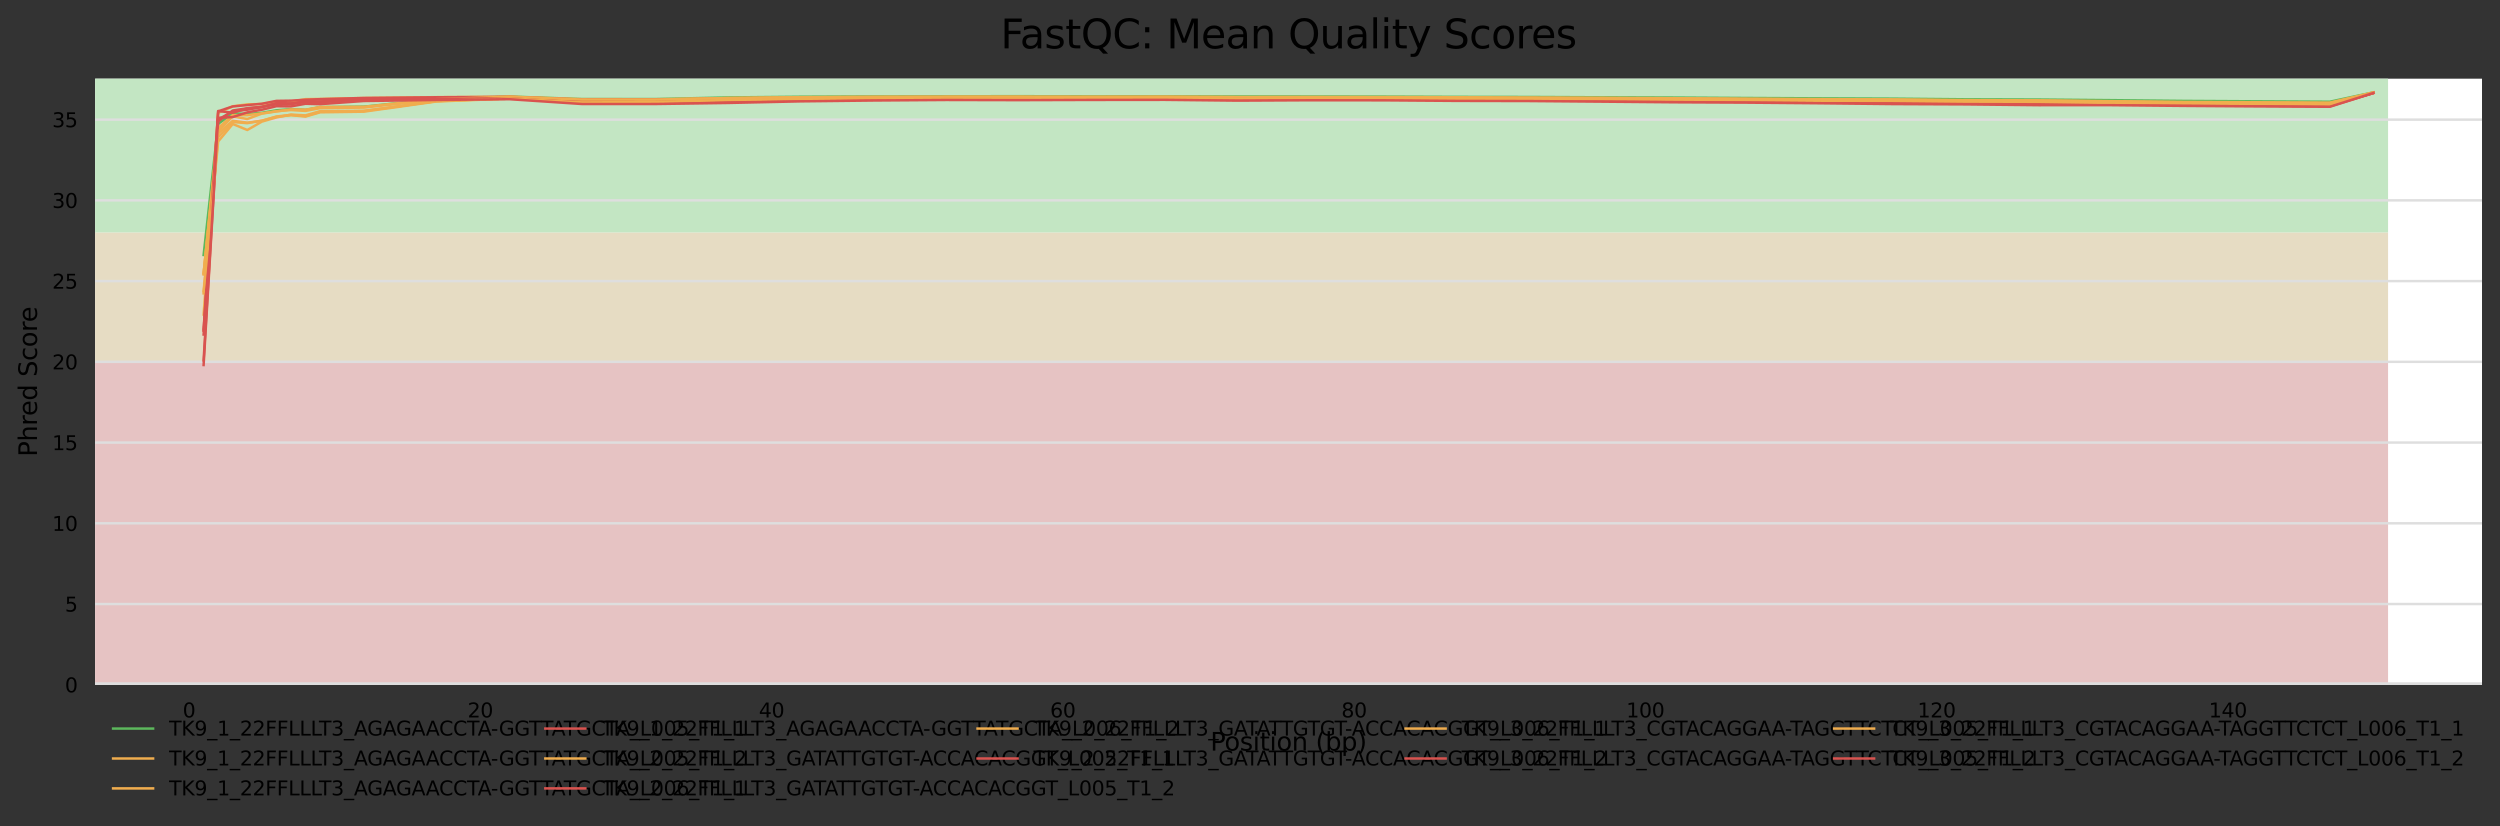 <?xml version="1.0" encoding="utf-8" standalone="no"?>
<!DOCTYPE svg PUBLIC "-//W3C//DTD SVG 1.1//EN"
  "http://www.w3.org/Graphics/SVG/1.1/DTD/svg11.dtd">
<svg xmlns:xlink="http://www.w3.org/1999/xlink" width="1000.318pt" height="330.542pt" viewBox="0 0 1000.318 330.542" xmlns="http://www.w3.org/2000/svg" version="1.1">
 <rect x="0" y="0" width="1000.318" height="330.542" fill="#333333" stroke="none"/>
 <defs>
  <style type="text/css">*{stroke-linejoin: round; stroke-linecap: butt}</style>
 </defs>
 <g id="figure_1">
  <g id="axes_1">
   <g id="patch_1">
    <path d="M 38.058 273.99 
L 993.118 273.99 
L 993.118 31.483 
L 38.058 31.483 
z
" style="fill: #ffffff"/>
   </g>
   <g id="patch_2">
    <path d="M 38.058 93.094 
L 955.533 93.094 
L 955.533 -372.066 
L 38.058 -372.066 
z
" clip-path="url(#p2c784d7a4b)" style="fill: #c3e6c3"/>
   </g>
   <g id="patch_3">
    <path d="M 38.058 144.779 
L 955.533 144.779 
L 955.533 93.094 
L 38.058 93.094 
z
" clip-path="url(#p2c784d7a4b)" style="fill: #e6dcc3"/>
   </g>
   <g id="patch_4">
    <path d="M 38.058 273.99 
L 955.533 273.99 
L 955.533 144.779 
L 38.058 144.779 
z
" clip-path="url(#p2c784d7a4b)" style="fill: #e6c3c3"/>
   </g>
   <g id="matplotlib.axis_1">
    <g id="xtick_1">
     <g id="text_1">
      <!-- 0 -->
      <g transform="translate(73.098 287.069) scale(0.08 -0.08)">
       <defs>
        <path id="DejaVuSans-30" d="M 2034 4250 
Q 1547 4250 1301 3770 
Q 1056 3291 1056 2328 
Q 1056 1369 1301 889 
Q 1547 409 2034 409 
Q 2525 409 2770 889 
Q 3016 1369 3016 2328 
Q 3016 3291 2770 3770 
Q 2525 4250 2034 4250 
z
M 2034 4750 
Q 2819 4750 3233 4129 
Q 3647 3509 3647 2328 
Q 3647 1150 3233 529 
Q 2819 -91 2034 -91 
Q 1250 -91 836 529 
Q 422 1150 422 2328 
Q 422 3509 836 4129 
Q 1250 4750 2034 4750 
z
" transform="scale(0.016)"/>
       </defs>
       <use xlink:href="#DejaVuSans-30"/>
      </g>
     </g>
    </g>
    <g id="xtick_2">
     <g id="text_2">
      <!-- 20 -->
      <g transform="translate(187.095 287.069) scale(0.08 -0.08)">
       <defs>
        <path id="DejaVuSans-32" d="M 1228 531 
L 3431 531 
L 3431 0 
L 469 0 
L 469 531 
Q 828 903 1448 1529 
Q 2069 2156 2228 2338 
Q 2531 2678 2651 2914 
Q 2772 3150 2772 3378 
Q 2772 3750 2511 3984 
Q 2250 4219 1831 4219 
Q 1534 4219 1204 4116 
Q 875 4013 500 3803 
L 500 4441 
Q 881 4594 1212 4672 
Q 1544 4750 1819 4750 
Q 2544 4750 2975 4387 
Q 3406 4025 3406 3419 
Q 3406 3131 3298 2873 
Q 3191 2616 2906 2266 
Q 2828 2175 2409 1742 
Q 1991 1309 1228 531 
z
" transform="scale(0.016)"/>
       </defs>
       <use xlink:href="#DejaVuSans-32"/>
       <use xlink:href="#DejaVuSans-30" x="63.623"/>
      </g>
     </g>
    </g>
    <g id="xtick_3">
     <g id="text_3">
      <!-- 40 -->
      <g transform="translate(303.636 287.069) scale(0.08 -0.08)">
       <defs>
        <path id="DejaVuSans-34" d="M 2419 4116 
L 825 1625 
L 2419 1625 
L 2419 4116 
z
M 2253 4666 
L 3047 4666 
L 3047 1625 
L 3713 1625 
L 3713 1100 
L 3047 1100 
L 3047 0 
L 2419 0 
L 2419 1100 
L 313 1100 
L 313 1709 
L 2253 4666 
z
" transform="scale(0.016)"/>
       </defs>
       <use xlink:href="#DejaVuSans-34"/>
       <use xlink:href="#DejaVuSans-30" x="63.623"/>
      </g>
     </g>
    </g>
    <g id="xtick_4">
     <g id="text_4">
      <!-- 60 -->
      <g transform="translate(420.178 287.069) scale(0.08 -0.08)">
       <defs>
        <path id="DejaVuSans-36" d="M 2113 2584 
Q 1688 2584 1439 2293 
Q 1191 2003 1191 1497 
Q 1191 994 1439 701 
Q 1688 409 2113 409 
Q 2538 409 2786 701 
Q 3034 994 3034 1497 
Q 3034 2003 2786 2293 
Q 2538 2584 2113 2584 
z
M 3366 4563 
L 3366 3988 
Q 3128 4100 2886 4159 
Q 2644 4219 2406 4219 
Q 1781 4219 1451 3797 
Q 1122 3375 1075 2522 
Q 1259 2794 1537 2939 
Q 1816 3084 2150 3084 
Q 2853 3084 3261 2657 
Q 3669 2231 3669 1497 
Q 3669 778 3244 343 
Q 2819 -91 2113 -91 
Q 1303 -91 875 529 
Q 447 1150 447 2328 
Q 447 3434 972 4092 
Q 1497 4750 2381 4750 
Q 2619 4750 2861 4703 
Q 3103 4656 3366 4563 
z
" transform="scale(0.016)"/>
       </defs>
       <use xlink:href="#DejaVuSans-36"/>
       <use xlink:href="#DejaVuSans-30" x="63.623"/>
      </g>
     </g>
    </g>
    <g id="xtick_5">
     <g id="text_5">
      <!-- 80 -->
      <g transform="translate(536.72 287.069) scale(0.08 -0.08)">
       <defs>
        <path id="DejaVuSans-38" d="M 2034 2216 
Q 1584 2216 1326 1975 
Q 1069 1734 1069 1313 
Q 1069 891 1326 650 
Q 1584 409 2034 409 
Q 2484 409 2743 651 
Q 3003 894 3003 1313 
Q 3003 1734 2745 1975 
Q 2488 2216 2034 2216 
z
M 1403 2484 
Q 997 2584 770 2862 
Q 544 3141 544 3541 
Q 544 4100 942 4425 
Q 1341 4750 2034 4750 
Q 2731 4750 3128 4425 
Q 3525 4100 3525 3541 
Q 3525 3141 3298 2862 
Q 3072 2584 2669 2484 
Q 3125 2378 3379 2068 
Q 3634 1759 3634 1313 
Q 3634 634 3220 271 
Q 2806 -91 2034 -91 
Q 1263 -91 848 271 
Q 434 634 434 1313 
Q 434 1759 690 2068 
Q 947 2378 1403 2484 
z
M 1172 3481 
Q 1172 3119 1398 2916 
Q 1625 2713 2034 2713 
Q 2441 2713 2670 2916 
Q 2900 3119 2900 3481 
Q 2900 3844 2670 4047 
Q 2441 4250 2034 4250 
Q 1625 4250 1398 4047 
Q 1172 3844 1172 3481 
z
" transform="scale(0.016)"/>
       </defs>
       <use xlink:href="#DejaVuSans-38"/>
       <use xlink:href="#DejaVuSans-30" x="63.623"/>
      </g>
     </g>
    </g>
    <g id="xtick_6">
     <g id="text_6">
      <!-- 100 -->
      <g transform="translate(650.717 287.069) scale(0.08 -0.08)">
       <defs>
        <path id="DejaVuSans-31" d="M 794 531 
L 1825 531 
L 1825 4091 
L 703 3866 
L 703 4441 
L 1819 4666 
L 2450 4666 
L 2450 531 
L 3481 531 
L 3481 0 
L 794 0 
L 794 531 
z
" transform="scale(0.016)"/>
       </defs>
       <use xlink:href="#DejaVuSans-31"/>
       <use xlink:href="#DejaVuSans-30" x="63.623"/>
       <use xlink:href="#DejaVuSans-30" x="127.246"/>
      </g>
     </g>
    </g>
    <g id="xtick_7">
     <g id="text_7">
      <!-- 120 -->
      <g transform="translate(767.259 287.069) scale(0.08 -0.08)">
       <use xlink:href="#DejaVuSans-31"/>
       <use xlink:href="#DejaVuSans-32" x="63.623"/>
       <use xlink:href="#DejaVuSans-30" x="127.246"/>
      </g>
     </g>
    </g>
    <g id="xtick_8">
     <g id="text_8">
      <!-- 140 -->
      <g transform="translate(883.8 287.069) scale(0.08 -0.08)">
       <use xlink:href="#DejaVuSans-31"/>
       <use xlink:href="#DejaVuSans-34" x="63.623"/>
       <use xlink:href="#DejaVuSans-30" x="127.246"/>
      </g>
     </g>
    </g>
    <g id="text_9">
     <!-- Position (bp) -->
     <g transform="translate(484.285 300.331) scale(0.1 -0.1)">
      <defs>
       <path id="DejaVuSans-50" d="M 1259 4147 
L 1259 2394 
L 2053 2394 
Q 2494 2394 2734 2622 
Q 2975 2850 2975 3272 
Q 2975 3691 2734 3919 
Q 2494 4147 2053 4147 
L 1259 4147 
z
M 628 4666 
L 2053 4666 
Q 2838 4666 3239 4311 
Q 3641 3956 3641 3272 
Q 3641 2581 3239 2228 
Q 2838 1875 2053 1875 
L 1259 1875 
L 1259 0 
L 628 0 
L 628 4666 
z
" transform="scale(0.016)"/>
       <path id="DejaVuSans-6f" d="M 1959 3097 
Q 1497 3097 1228 2736 
Q 959 2375 959 1747 
Q 959 1119 1226 758 
Q 1494 397 1959 397 
Q 2419 397 2687 759 
Q 2956 1122 2956 1747 
Q 2956 2369 2687 2733 
Q 2419 3097 1959 3097 
z
M 1959 3584 
Q 2709 3584 3137 3096 
Q 3566 2609 3566 1747 
Q 3566 888 3137 398 
Q 2709 -91 1959 -91 
Q 1206 -91 779 398 
Q 353 888 353 1747 
Q 353 2609 779 3096 
Q 1206 3584 1959 3584 
z
" transform="scale(0.016)"/>
       <path id="DejaVuSans-73" d="M 2834 3397 
L 2834 2853 
Q 2591 2978 2328 3040 
Q 2066 3103 1784 3103 
Q 1356 3103 1142 2972 
Q 928 2841 928 2578 
Q 928 2378 1081 2264 
Q 1234 2150 1697 2047 
L 1894 2003 
Q 2506 1872 2764 1633 
Q 3022 1394 3022 966 
Q 3022 478 2636 193 
Q 2250 -91 1575 -91 
Q 1294 -91 989 -36 
Q 684 19 347 128 
L 347 722 
Q 666 556 975 473 
Q 1284 391 1588 391 
Q 1994 391 2212 530 
Q 2431 669 2431 922 
Q 2431 1156 2273 1281 
Q 2116 1406 1581 1522 
L 1381 1569 
Q 847 1681 609 1914 
Q 372 2147 372 2553 
Q 372 3047 722 3315 
Q 1072 3584 1716 3584 
Q 2034 3584 2315 3537 
Q 2597 3491 2834 3397 
z
" transform="scale(0.016)"/>
       <path id="DejaVuSans-69" d="M 603 3500 
L 1178 3500 
L 1178 0 
L 603 0 
L 603 3500 
z
M 603 4863 
L 1178 4863 
L 1178 4134 
L 603 4134 
L 603 4863 
z
" transform="scale(0.016)"/>
       <path id="DejaVuSans-74" d="M 1172 4494 
L 1172 3500 
L 2356 3500 
L 2356 3053 
L 1172 3053 
L 1172 1153 
Q 1172 725 1289 603 
Q 1406 481 1766 481 
L 2356 481 
L 2356 0 
L 1766 0 
Q 1100 0 847 248 
Q 594 497 594 1153 
L 594 3053 
L 172 3053 
L 172 3500 
L 594 3500 
L 594 4494 
L 1172 4494 
z
" transform="scale(0.016)"/>
       <path id="DejaVuSans-6e" d="M 3513 2113 
L 3513 0 
L 2938 0 
L 2938 2094 
Q 2938 2591 2744 2837 
Q 2550 3084 2163 3084 
Q 1697 3084 1428 2787 
Q 1159 2491 1159 1978 
L 1159 0 
L 581 0 
L 581 3500 
L 1159 3500 
L 1159 2956 
Q 1366 3272 1645 3428 
Q 1925 3584 2291 3584 
Q 2894 3584 3203 3211 
Q 3513 2838 3513 2113 
z
" transform="scale(0.016)"/>
       <path id="DejaVuSans-20" transform="scale(0.016)"/>
       <path id="DejaVuSans-28" d="M 1984 4856 
Q 1566 4138 1362 3434 
Q 1159 2731 1159 2009 
Q 1159 1288 1364 580 
Q 1569 -128 1984 -844 
L 1484 -844 
Q 1016 -109 783 600 
Q 550 1309 550 2009 
Q 550 2706 781 3412 
Q 1013 4119 1484 4856 
L 1984 4856 
z
" transform="scale(0.016)"/>
       <path id="DejaVuSans-62" d="M 3116 1747 
Q 3116 2381 2855 2742 
Q 2594 3103 2138 3103 
Q 1681 3103 1420 2742 
Q 1159 2381 1159 1747 
Q 1159 1113 1420 752 
Q 1681 391 2138 391 
Q 2594 391 2855 752 
Q 3116 1113 3116 1747 
z
M 1159 2969 
Q 1341 3281 1617 3432 
Q 1894 3584 2278 3584 
Q 2916 3584 3314 3078 
Q 3713 2572 3713 1747 
Q 3713 922 3314 415 
Q 2916 -91 2278 -91 
Q 1894 -91 1617 61 
Q 1341 213 1159 525 
L 1159 0 
L 581 0 
L 581 4863 
L 1159 4863 
L 1159 2969 
z
" transform="scale(0.016)"/>
       <path id="DejaVuSans-70" d="M 1159 525 
L 1159 -1331 
L 581 -1331 
L 581 3500 
L 1159 3500 
L 1159 2969 
Q 1341 3281 1617 3432 
Q 1894 3584 2278 3584 
Q 2916 3584 3314 3078 
Q 3713 2572 3713 1747 
Q 3713 922 3314 415 
Q 2916 -91 2278 -91 
Q 1894 -91 1617 61 
Q 1341 213 1159 525 
z
M 3116 1747 
Q 3116 2381 2855 2742 
Q 2594 3103 2138 3103 
Q 1681 3103 1420 2742 
Q 1159 2381 1159 1747 
Q 1159 1113 1420 752 
Q 1681 391 2138 391 
Q 2594 391 2855 752 
Q 3116 1113 3116 1747 
z
" transform="scale(0.016)"/>
       <path id="DejaVuSans-29" d="M 513 4856 
L 1013 4856 
Q 1481 4119 1714 3412 
Q 1947 2706 1947 2009 
Q 1947 1309 1714 600 
Q 1481 -109 1013 -844 
L 513 -844 
Q 928 -128 1133 580 
Q 1338 1288 1338 2009 
Q 1338 2731 1133 3434 
Q 928 4138 513 4856 
z
" transform="scale(0.016)"/>
      </defs>
      <use xlink:href="#DejaVuSans-50"/>
      <use xlink:href="#DejaVuSans-6f" x="56.678"/>
      <use xlink:href="#DejaVuSans-73" x="117.859"/>
      <use xlink:href="#DejaVuSans-69" x="169.959"/>
      <use xlink:href="#DejaVuSans-74" x="197.742"/>
      <use xlink:href="#DejaVuSans-69" x="236.951"/>
      <use xlink:href="#DejaVuSans-6f" x="264.734"/>
      <use xlink:href="#DejaVuSans-6e" x="325.916"/>
      <use xlink:href="#DejaVuSans-20" x="389.295"/>
      <use xlink:href="#DejaVuSans-28" x="421.082"/>
      <use xlink:href="#DejaVuSans-62" x="460.096"/>
      <use xlink:href="#DejaVuSans-70" x="523.572"/>
      <use xlink:href="#DejaVuSans-29" x="587.049"/>
     </g>
    </g>
   </g>
   <g id="matplotlib.axis_2">
    <g id="ytick_1">
     <g id="line2d_1">
      <path d="M 38.058 273.99 
L 993.118 273.99 
" clip-path="url(#p2c784d7a4b)" style="fill: none; stroke: #dedede; stroke-linecap: square"/>
     </g>
     <g id="text_10">
      <!-- 0 -->
      <g transform="translate(25.968 277.029) scale(0.08 -0.08)">
       <use xlink:href="#DejaVuSans-30"/>
      </g>
     </g>
    </g>
    <g id="ytick_2">
     <g id="line2d_2">
      <path d="M 38.058 241.687 
L 993.118 241.687 
" clip-path="url(#p2c784d7a4b)" style="fill: none; stroke: #dedede; stroke-linecap: square"/>
     </g>
     <g id="text_11">
      <!-- 5 -->
      <g transform="translate(25.968 244.727) scale(0.08 -0.08)">
       <defs>
        <path id="DejaVuSans-35" d="M 691 4666 
L 3169 4666 
L 3169 4134 
L 1269 4134 
L 1269 2991 
Q 1406 3038 1543 3061 
Q 1681 3084 1819 3084 
Q 2600 3084 3056 2656 
Q 3513 2228 3513 1497 
Q 3513 744 3044 326 
Q 2575 -91 1722 -91 
Q 1428 -91 1123 -41 
Q 819 9 494 109 
L 494 744 
Q 775 591 1075 516 
Q 1375 441 1709 441 
Q 2250 441 2565 725 
Q 2881 1009 2881 1497 
Q 2881 1984 2565 2268 
Q 2250 2553 1709 2553 
Q 1456 2553 1204 2497 
Q 953 2441 691 2322 
L 691 4666 
z
" transform="scale(0.016)"/>
       </defs>
       <use xlink:href="#DejaVuSans-35"/>
      </g>
     </g>
    </g>
    <g id="ytick_3">
     <g id="line2d_3">
      <path d="M 38.058 209.384 
L 993.118 209.384 
" clip-path="url(#p2c784d7a4b)" style="fill: none; stroke: #dedede; stroke-linecap: square"/>
     </g>
     <g id="text_12">
      <!-- 10 -->
      <g transform="translate(20.878 212.424) scale(0.08 -0.08)">
       <use xlink:href="#DejaVuSans-31"/>
       <use xlink:href="#DejaVuSans-30" x="63.623"/>
      </g>
     </g>
    </g>
    <g id="ytick_4">
     <g id="line2d_4">
      <path d="M 38.058 177.082 
L 993.118 177.082 
" clip-path="url(#p2c784d7a4b)" style="fill: none; stroke: #dedede; stroke-linecap: square"/>
     </g>
     <g id="text_13">
      <!-- 15 -->
      <g transform="translate(20.878 180.121) scale(0.08 -0.08)">
       <use xlink:href="#DejaVuSans-31"/>
       <use xlink:href="#DejaVuSans-35" x="63.623"/>
      </g>
     </g>
    </g>
    <g id="ytick_5">
     <g id="line2d_5">
      <path d="M 38.058 144.779 
L 993.118 144.779 
" clip-path="url(#p2c784d7a4b)" style="fill: none; stroke: #dedede; stroke-linecap: square"/>
     </g>
     <g id="text_14">
      <!-- 20 -->
      <g transform="translate(20.878 147.818) scale(0.08 -0.08)">
       <use xlink:href="#DejaVuSans-32"/>
       <use xlink:href="#DejaVuSans-30" x="63.623"/>
      </g>
     </g>
    </g>
    <g id="ytick_6">
     <g id="line2d_6">
      <path d="M 38.058 112.476 
L 993.118 112.476 
" clip-path="url(#p2c784d7a4b)" style="fill: none; stroke: #dedede; stroke-linecap: square"/>
     </g>
     <g id="text_15">
      <!-- 25 -->
      <g transform="translate(20.878 115.515) scale(0.08 -0.08)">
       <use xlink:href="#DejaVuSans-32"/>
       <use xlink:href="#DejaVuSans-35" x="63.623"/>
      </g>
     </g>
    </g>
    <g id="ytick_7">
     <g id="line2d_7">
      <path d="M 38.058 80.173 
L 993.118 80.173 
" clip-path="url(#p2c784d7a4b)" style="fill: none; stroke: #dedede; stroke-linecap: square"/>
     </g>
     <g id="text_16">
      <!-- 30 -->
      <g transform="translate(20.878 83.213) scale(0.08 -0.08)">
       <defs>
        <path id="DejaVuSans-33" d="M 2597 2516 
Q 3050 2419 3304 2112 
Q 3559 1806 3559 1356 
Q 3559 666 3084 287 
Q 2609 -91 1734 -91 
Q 1441 -91 1130 -33 
Q 819 25 488 141 
L 488 750 
Q 750 597 1062 519 
Q 1375 441 1716 441 
Q 2309 441 2620 675 
Q 2931 909 2931 1356 
Q 2931 1769 2642 2001 
Q 2353 2234 1838 2234 
L 1294 2234 
L 1294 2753 
L 1863 2753 
Q 2328 2753 2575 2939 
Q 2822 3125 2822 3475 
Q 2822 3834 2567 4026 
Q 2313 4219 1838 4219 
Q 1578 4219 1281 4162 
Q 984 4106 628 3988 
L 628 4550 
Q 988 4650 1302 4700 
Q 1616 4750 1894 4750 
Q 2613 4750 3031 4423 
Q 3450 4097 3450 3541 
Q 3450 3153 3228 2886 
Q 3006 2619 2597 2516 
z
" transform="scale(0.016)"/>
       </defs>
       <use xlink:href="#DejaVuSans-33"/>
       <use xlink:href="#DejaVuSans-30" x="63.623"/>
      </g>
     </g>
    </g>
    <g id="ytick_8">
     <g id="line2d_8">
      <path d="M 38.058 47.87 
L 993.118 47.87 
" clip-path="url(#p2c784d7a4b)" style="fill: none; stroke: #dedede; stroke-linecap: square"/>
     </g>
     <g id="text_17">
      <!-- 35 -->
      <g transform="translate(20.878 50.91) scale(0.08 -0.08)">
       <use xlink:href="#DejaVuSans-33"/>
       <use xlink:href="#DejaVuSans-35" x="63.623"/>
      </g>
     </g>
    </g>
    <g id="text_18">
     <!-- Phred Score -->
     <g transform="translate(14.798 182.705) rotate(-90) scale(0.1 -0.1)">
      <defs>
       <path id="DejaVuSans-68" d="M 3513 2113 
L 3513 0 
L 2938 0 
L 2938 2094 
Q 2938 2591 2744 2837 
Q 2550 3084 2163 3084 
Q 1697 3084 1428 2787 
Q 1159 2491 1159 1978 
L 1159 0 
L 581 0 
L 581 4863 
L 1159 4863 
L 1159 2956 
Q 1366 3272 1645 3428 
Q 1925 3584 2291 3584 
Q 2894 3584 3203 3211 
Q 3513 2838 3513 2113 
z
" transform="scale(0.016)"/>
       <path id="DejaVuSans-72" d="M 2631 2963 
Q 2534 3019 2420 3045 
Q 2306 3072 2169 3072 
Q 1681 3072 1420 2755 
Q 1159 2438 1159 1844 
L 1159 0 
L 581 0 
L 581 3500 
L 1159 3500 
L 1159 2956 
Q 1341 3275 1631 3429 
Q 1922 3584 2338 3584 
Q 2397 3584 2469 3576 
Q 2541 3569 2628 3553 
L 2631 2963 
z
" transform="scale(0.016)"/>
       <path id="DejaVuSans-65" d="M 3597 1894 
L 3597 1613 
L 953 1613 
Q 991 1019 1311 708 
Q 1631 397 2203 397 
Q 2534 397 2845 478 
Q 3156 559 3463 722 
L 3463 178 
Q 3153 47 2828 -22 
Q 2503 -91 2169 -91 
Q 1331 -91 842 396 
Q 353 884 353 1716 
Q 353 2575 817 3079 
Q 1281 3584 2069 3584 
Q 2775 3584 3186 3129 
Q 3597 2675 3597 1894 
z
M 3022 2063 
Q 3016 2534 2758 2815 
Q 2500 3097 2075 3097 
Q 1594 3097 1305 2825 
Q 1016 2553 972 2059 
L 3022 2063 
z
" transform="scale(0.016)"/>
       <path id="DejaVuSans-64" d="M 2906 2969 
L 2906 4863 
L 3481 4863 
L 3481 0 
L 2906 0 
L 2906 525 
Q 2725 213 2448 61 
Q 2172 -91 1784 -91 
Q 1150 -91 751 415 
Q 353 922 353 1747 
Q 353 2572 751 3078 
Q 1150 3584 1784 3584 
Q 2172 3584 2448 3432 
Q 2725 3281 2906 2969 
z
M 947 1747 
Q 947 1113 1208 752 
Q 1469 391 1925 391 
Q 2381 391 2643 752 
Q 2906 1113 2906 1747 
Q 2906 2381 2643 2742 
Q 2381 3103 1925 3103 
Q 1469 3103 1208 2742 
Q 947 2381 947 1747 
z
" transform="scale(0.016)"/>
       <path id="DejaVuSans-53" d="M 3425 4513 
L 3425 3897 
Q 3066 4069 2747 4153 
Q 2428 4238 2131 4238 
Q 1616 4238 1336 4038 
Q 1056 3838 1056 3469 
Q 1056 3159 1242 3001 
Q 1428 2844 1947 2747 
L 2328 2669 
Q 3034 2534 3370 2195 
Q 3706 1856 3706 1288 
Q 3706 609 3251 259 
Q 2797 -91 1919 -91 
Q 1588 -91 1214 -16 
Q 841 59 441 206 
L 441 856 
Q 825 641 1194 531 
Q 1563 422 1919 422 
Q 2459 422 2753 634 
Q 3047 847 3047 1241 
Q 3047 1584 2836 1778 
Q 2625 1972 2144 2069 
L 1759 2144 
Q 1053 2284 737 2584 
Q 422 2884 422 3419 
Q 422 4038 858 4394 
Q 1294 4750 2059 4750 
Q 2388 4750 2728 4690 
Q 3069 4631 3425 4513 
z
" transform="scale(0.016)"/>
       <path id="DejaVuSans-63" d="M 3122 3366 
L 3122 2828 
Q 2878 2963 2633 3030 
Q 2388 3097 2138 3097 
Q 1578 3097 1268 2742 
Q 959 2388 959 1747 
Q 959 1106 1268 751 
Q 1578 397 2138 397 
Q 2388 397 2633 464 
Q 2878 531 3122 666 
L 3122 134 
Q 2881 22 2623 -34 
Q 2366 -91 2075 -91 
Q 1284 -91 818 406 
Q 353 903 353 1747 
Q 353 2603 823 3093 
Q 1294 3584 2113 3584 
Q 2378 3584 2631 3529 
Q 2884 3475 3122 3366 
z
" transform="scale(0.016)"/>
      </defs>
      <use xlink:href="#DejaVuSans-50"/>
      <use xlink:href="#DejaVuSans-68" x="60.303"/>
      <use xlink:href="#DejaVuSans-72" x="123.682"/>
      <use xlink:href="#DejaVuSans-65" x="162.545"/>
      <use xlink:href="#DejaVuSans-64" x="224.068"/>
      <use xlink:href="#DejaVuSans-20" x="287.545"/>
      <use xlink:href="#DejaVuSans-53" x="319.332"/>
      <use xlink:href="#DejaVuSans-63" x="382.809"/>
      <use xlink:href="#DejaVuSans-6f" x="437.789"/>
      <use xlink:href="#DejaVuSans-72" x="498.971"/>
      <use xlink:href="#DejaVuSans-65" x="537.834"/>
     </g>
    </g>
   </g>
   <g id="line2d_9">
    <path d="M 81.47 102.026 
L 87.297 49.557 
L 93.124 45.315 
L 98.951 45.64 
L 104.778 45.144 
L 110.605 44.138 
L 116.432 43.696 
L 122.26 43.973 
L 128.087 42.875 
L 145.568 42.674 
L 174.703 39.645 
L 203.839 38.617 
L 232.974 39.641 
L 262.11 39.641 
L 291.245 38.985 
L 320.381 38.706 
L 349.516 38.573 
L 378.652 38.513 
L 407.787 38.49 
L 436.922 38.531 
L 466.058 38.503 
L 495.193 38.603 
L 524.329 38.606 
L 553.464 38.654 
L 582.6 38.759 
L 611.735 38.798 
L 640.871 38.929 
L 670.006 39.034 
L 699.141 39.208 
L 728.277 39.35 
L 757.412 39.465 
L 786.548 39.734 
L 815.683 39.824 
L 844.819 40.077 
L 873.954 40.373 
L 903.09 40.541 
L 932.225 40.704 
L 949.706 36.939 
" clip-path="url(#p2c784d7a4b)" style="fill: none; stroke: #5cb85c; stroke-linecap: square"/>
   </g>
   <g id="line2d_10">
    <path d="M 81.47 125.867 
L 87.297 45.168 
L 93.124 42.524 
L 98.951 41.76 
L 104.778 41.622 
L 110.605 40.632 
L 116.432 40.661 
L 122.26 39.667 
L 128.087 39.593 
L 145.568 39.214 
L 174.703 38.874 
L 203.839 38.679 
L 232.974 39.691 
L 262.11 39.707 
L 291.245 39.373 
L 320.381 39.174 
L 349.516 38.988 
L 378.652 38.939 
L 407.787 38.994 
L 436.922 38.882 
L 466.058 38.93 
L 495.193 39.034 
L 524.329 39.123 
L 553.464 39.244 
L 582.6 39.421 
L 611.735 39.535 
L 640.871 39.705 
L 670.006 39.869 
L 699.141 39.998 
L 728.277 40.151 
L 757.412 40.373 
L 786.548 40.601 
L 815.683 40.814 
L 844.819 40.959 
L 873.954 41.192 
L 903.09 41.49 
L 932.225 41.609 
L 949.706 37.117 
" clip-path="url(#p2c784d7a4b)" style="fill: none; stroke: #f0ad4e; stroke-linecap: square"/>
   </g>
   <g id="line2d_11">
    <path d="M 81.47 109.452 
L 87.297 53.377 
L 93.124 48.324 
L 98.951 49.089 
L 104.778 48.353 
L 110.605 46.609 
L 116.432 45.972 
L 122.26 46.458 
L 128.087 44.716 
L 145.568 44.438 
L 174.703 40.482 
L 203.839 39.343 
L 232.974 40.911 
L 262.11 40.714 
L 291.245 39.838 
L 320.381 39.504 
L 349.516 39.233 
L 378.652 39.273 
L 407.787 39.221 
L 436.922 39.071 
L 466.058 39.125 
L 495.193 39.217 
L 524.329 39.166 
L 553.464 39.29 
L 582.6 39.48 
L 611.735 39.475 
L 640.871 39.545 
L 670.006 39.657 
L 699.141 39.809 
L 728.277 40.047 
L 757.412 40.098 
L 786.548 40.418 
L 815.683 40.489 
L 844.819 40.862 
L 873.954 41.044 
L 903.09 41.263 
L 932.225 41.579 
L 949.706 37.014 
" clip-path="url(#p2c784d7a4b)" style="fill: none; stroke: #f0ad4e; stroke-linecap: square"/>
   </g>
   <g id="line2d_12">
    <path d="M 81.47 133.855 
L 87.297 48.552 
L 93.124 44.214 
L 98.951 43.307 
L 104.778 42.742 
L 110.605 41.434 
L 116.432 41.655 
L 122.26 40.345 
L 128.087 40.667 
L 145.568 39.701 
L 174.703 39.376 
L 203.839 39.095 
L 232.974 40.281 
L 262.11 40.27 
L 291.245 40.132 
L 320.381 39.683 
L 349.516 39.449 
L 378.652 39.368 
L 407.787 39.549 
L 436.922 39.445 
L 466.058 39.439 
L 495.193 39.752 
L 524.329 39.639 
L 553.464 39.667 
L 582.6 39.891 
L 611.735 39.955 
L 640.871 40.17 
L 670.006 40.407 
L 699.141 40.535 
L 728.277 40.719 
L 757.412 41.091 
L 786.548 41.167 
L 815.683 41.533 
L 844.819 41.482 
L 873.954 41.759 
L 903.09 41.986 
L 932.225 42.182 
L 949.706 37.165 
" clip-path="url(#p2c784d7a4b)" style="fill: none; stroke: #d9534f; stroke-linecap: square"/>
   </g>
   <g id="line2d_13">
    <path d="M 81.47 109.834 
L 87.297 51.252 
L 93.124 46.071 
L 98.951 46.071 
L 104.778 45.358 
L 110.605 44.491 
L 116.432 44.044 
L 122.26 44.385 
L 128.087 43.273 
L 145.568 43.054 
L 174.703 39.838 
L 203.839 38.785 
L 232.974 39.91 
L 262.11 39.914 
L 291.245 39.238 
L 320.381 38.945 
L 349.516 38.802 
L 378.652 38.737 
L 407.787 38.73 
L 436.922 38.783 
L 466.058 38.761 
L 495.193 38.888 
L 524.329 38.887 
L 553.464 38.95 
L 582.6 39.056 
L 611.735 39.125 
L 640.871 39.261 
L 670.006 39.403 
L 699.141 39.593 
L 728.277 39.776 
L 757.412 39.886 
L 786.548 40.225 
L 815.683 40.289 
L 844.819 40.59 
L 873.954 40.949 
L 903.09 41.165 
L 932.225 41.284 
L 949.706 37.022 
" clip-path="url(#p2c784d7a4b)" style="fill: none; stroke: #f0ad4e; stroke-linecap: square"/>
   </g>
   <g id="line2d_14">
    <path d="M 81.47 132.334 
L 87.297 44.518 
L 93.124 42.592 
L 98.951 42.045 
L 104.778 41.51 
L 110.605 40.361 
L 116.432 40.275 
L 122.26 39.901 
L 128.087 39.674 
L 145.568 39.199 
L 174.703 38.914 
L 203.839 38.764 
L 232.974 39.863 
L 262.11 39.87 
L 291.245 39.501 
L 320.381 39.265 
L 349.516 39.081 
L 378.652 39.02 
L 407.787 39.052 
L 436.922 38.976 
L 466.058 39.072 
L 495.193 39.189 
L 524.329 39.268 
L 553.464 39.399 
L 582.6 39.561 
L 611.735 39.689 
L 640.871 39.88 
L 670.006 40.062 
L 699.141 40.182 
L 728.277 40.352 
L 757.412 40.575 
L 786.548 40.828 
L 815.683 41.032 
L 844.819 41.212 
L 873.954 41.483 
L 903.09 41.8 
L 932.225 41.976 
L 949.706 37.191 
" clip-path="url(#p2c784d7a4b)" style="fill: none; stroke: #d9534f; stroke-linecap: square"/>
   </g>
   <g id="line2d_15">
    <path d="M 81.47 117.39 
L 87.297 54.902 
L 93.124 48.818 
L 98.951 49.285 
L 104.778 48.25 
L 110.605 46.751 
L 116.432 46.094 
L 122.26 46.637 
L 128.087 44.943 
L 145.568 44.688 
L 174.703 40.608 
L 203.839 39.46 
L 232.974 41.075 
L 262.11 40.898 
L 291.245 40.036 
L 320.381 39.704 
L 349.516 39.433 
L 378.652 39.474 
L 407.787 39.433 
L 436.922 39.298 
L 466.058 39.362 
L 495.193 39.476 
L 524.329 39.419 
L 553.464 39.564 
L 582.6 39.758 
L 611.735 39.788 
L 640.871 39.861 
L 670.006 40.002 
L 699.141 40.17 
L 728.277 40.459 
L 757.412 40.51 
L 786.548 40.89 
L 815.683 40.941 
L 844.819 41.358 
L 873.954 41.597 
L 903.09 41.867 
L 932.225 42.141 
L 949.706 37.082 
" clip-path="url(#p2c784d7a4b)" style="fill: none; stroke: #f0ad4e; stroke-linecap: square"/>
   </g>
   <g id="line2d_16">
    <path d="M 81.47 146.061 
L 87.297 47.811 
L 93.124 44.564 
L 98.951 43.892 
L 104.778 42.854 
L 110.605 41.263 
L 116.432 41.356 
L 122.26 40.718 
L 128.087 40.881 
L 145.568 39.735 
L 174.703 39.428 
L 203.839 39.147 
L 232.974 40.457 
L 262.11 40.437 
L 291.245 40.256 
L 320.381 39.756 
L 349.516 39.52 
L 378.652 39.414 
L 407.787 39.571 
L 436.922 39.522 
L 466.058 39.563 
L 495.193 39.874 
L 524.329 39.773 
L 553.464 39.801 
L 582.6 40.015 
L 611.735 40.108 
L 640.871 40.324 
L 670.006 40.576 
L 699.141 40.709 
L 728.277 40.918 
L 757.412 41.286 
L 786.548 41.375 
L 815.683 41.739 
L 844.819 41.723 
L 873.954 42.034 
L 903.09 42.285 
L 932.225 42.557 
L 949.706 37.234 
" clip-path="url(#p2c784d7a4b)" style="fill: none; stroke: #d9534f; stroke-linecap: square"/>
   </g>
   <g id="line2d_17">
    <path d="M 81.47 109.294 
L 87.297 52.433 
L 93.124 46.574 
L 98.951 47.628 
L 104.778 45.46 
L 110.605 44.594 
L 116.432 43.762 
L 122.26 43.868 
L 128.087 42.806 
L 145.568 42.724 
L 174.703 39.673 
L 203.839 38.692 
L 232.974 39.831 
L 262.11 39.851 
L 291.245 39.228 
L 320.381 38.887 
L 349.516 38.734 
L 378.652 38.683 
L 407.787 38.682 
L 436.922 38.725 
L 466.058 38.666 
L 495.193 38.825 
L 524.329 38.805 
L 553.464 38.823 
L 582.6 38.909 
L 611.735 39.049 
L 640.871 39.133 
L 670.006 39.298 
L 699.141 39.514 
L 728.277 39.667 
L 757.412 39.781 
L 786.548 40.062 
L 815.683 40.152 
L 844.819 40.489 
L 873.954 40.801 
L 903.09 40.919 
L 932.225 41.056 
L 949.706 36.987 
" clip-path="url(#p2c784d7a4b)" style="fill: none; stroke: #f0ad4e; stroke-linecap: square"/>
   </g>
   <g id="line2d_18">
    <path d="M 81.47 131.813 
L 87.297 44.428 
L 93.124 45.101 
L 98.951 43.37 
L 104.778 42.775 
L 110.605 41.731 
L 116.432 41.599 
L 122.26 40.82 
L 128.087 40.576 
L 145.568 39.943 
L 174.703 39.534 
L 203.839 39.344 
L 232.974 41.077 
L 262.11 41.099 
L 291.245 40.49 
L 320.381 40.098 
L 349.516 39.811 
L 378.652 39.635 
L 407.787 39.577 
L 436.922 39.47 
L 466.058 39.486 
L 495.193 39.61 
L 524.329 39.651 
L 553.464 39.766 
L 582.6 39.942 
L 611.735 40.052 
L 640.871 40.263 
L 670.006 40.463 
L 699.141 40.587 
L 728.277 40.795 
L 757.412 40.981 
L 786.548 41.275 
L 815.683 41.439 
L 844.819 41.636 
L 873.954 41.893 
L 903.09 42.183 
L 932.225 42.261 
L 949.706 37.154 
" clip-path="url(#p2c784d7a4b)" style="fill: none; stroke: #d9534f; stroke-linecap: square"/>
   </g>
   <g id="line2d_19">
    <path d="M 81.47 116.524 
L 87.297 56.608 
L 93.124 49.618 
L 98.951 52.016 
L 104.778 48.666 
L 110.605 46.991 
L 116.432 45.846 
L 122.26 46.147 
L 128.087 44.473 
L 145.568 44.338 
L 174.703 40.43 
L 203.839 39.362 
L 232.974 40.973 
L 262.11 40.806 
L 291.245 39.996 
L 320.381 39.617 
L 349.516 39.326 
L 378.652 39.382 
L 407.787 39.358 
L 436.922 39.212 
L 466.058 39.226 
L 495.193 39.389 
L 524.329 39.313 
L 553.464 39.397 
L 582.6 39.569 
L 611.735 39.664 
L 640.871 39.682 
L 670.006 39.848 
L 699.141 40.037 
L 728.277 40.299 
L 757.412 40.35 
L 786.548 40.659 
L 815.683 40.74 
L 844.819 41.189 
L 873.954 41.375 
L 903.09 41.54 
L 932.225 41.83 
L 949.706 37.052 
" clip-path="url(#p2c784d7a4b)" style="fill: none; stroke: #f0ad4e; stroke-linecap: square"/>
   </g>
   <g id="line2d_20">
    <path d="M 81.47 144.191 
L 87.297 47.14 
L 93.124 46.835 
L 98.951 44.96 
L 104.778 43.902 
L 110.605 42.498 
L 116.432 42.568 
L 122.26 41.522 
L 128.087 41.676 
L 145.568 40.414 
L 174.703 40.001 
L 203.839 39.695 
L 232.974 41.628 
L 262.11 41.62 
L 291.245 41.197 
L 320.381 40.557 
L 349.516 40.218 
L 378.652 40.003 
L 407.787 40.072 
L 436.922 39.986 
L 466.058 39.95 
L 495.193 40.271 
L 524.329 40.116 
L 553.464 40.144 
L 582.6 40.368 
L 611.735 40.43 
L 640.871 40.674 
L 670.006 40.933 
L 699.141 41.072 
L 728.277 41.323 
L 757.412 41.641 
L 786.548 41.771 
L 815.683 42.087 
L 844.819 42.084 
L 873.954 42.375 
L 903.09 42.576 
L 932.225 42.724 
L 949.706 37.174 
" clip-path="url(#p2c784d7a4b)" style="fill: none; stroke: #d9534f; stroke-linecap: square"/>
   </g>
   <g id="line2d_21">
    <path d="M 38.058 273.99 
L 993.118 273.99 
" clip-path="url(#p2c784d7a4b)" style="fill: none; stroke: #dedede; stroke-width: 2; stroke-linecap: square"/>
   </g>
   <g id="text_19">
    <!-- FastQC: Mean Quality Scores -->
    <g transform="translate(400.349 19.358) scale(0.16 -0.16)">
     <defs>
      <path id="DejaVuSans-46" d="M 628 4666 
L 3309 4666 
L 3309 4134 
L 1259 4134 
L 1259 2759 
L 3109 2759 
L 3109 2228 
L 1259 2228 
L 1259 0 
L 628 0 
L 628 4666 
z
" transform="scale(0.016)"/>
      <path id="DejaVuSans-61" d="M 2194 1759 
Q 1497 1759 1228 1600 
Q 959 1441 959 1056 
Q 959 750 1161 570 
Q 1363 391 1709 391 
Q 2188 391 2477 730 
Q 2766 1069 2766 1631 
L 2766 1759 
L 2194 1759 
z
M 3341 1997 
L 3341 0 
L 2766 0 
L 2766 531 
Q 2569 213 2275 61 
Q 1981 -91 1556 -91 
Q 1019 -91 701 211 
Q 384 513 384 1019 
Q 384 1609 779 1909 
Q 1175 2209 1959 2209 
L 2766 2209 
L 2766 2266 
Q 2766 2663 2505 2880 
Q 2244 3097 1772 3097 
Q 1472 3097 1187 3025 
Q 903 2953 641 2809 
L 641 3341 
Q 956 3463 1253 3523 
Q 1550 3584 1831 3584 
Q 2591 3584 2966 3190 
Q 3341 2797 3341 1997 
z
" transform="scale(0.016)"/>
      <path id="DejaVuSans-51" d="M 2522 4238 
Q 1834 4238 1429 3725 
Q 1025 3213 1025 2328 
Q 1025 1447 1429 934 
Q 1834 422 2522 422 
Q 3209 422 3611 934 
Q 4013 1447 4013 2328 
Q 4013 3213 3611 3725 
Q 3209 4238 2522 4238 
z
M 3406 84 
L 4238 -825 
L 3475 -825 
L 2784 -78 
Q 2681 -84 2626 -87 
Q 2572 -91 2522 -91 
Q 1538 -91 948 567 
Q 359 1225 359 2328 
Q 359 3434 948 4092 
Q 1538 4750 2522 4750 
Q 3503 4750 4090 4092 
Q 4678 3434 4678 2328 
Q 4678 1516 4351 937 
Q 4025 359 3406 84 
z
" transform="scale(0.016)"/>
      <path id="DejaVuSans-43" d="M 4122 4306 
L 4122 3641 
Q 3803 3938 3442 4084 
Q 3081 4231 2675 4231 
Q 1875 4231 1450 3742 
Q 1025 3253 1025 2328 
Q 1025 1406 1450 917 
Q 1875 428 2675 428 
Q 3081 428 3442 575 
Q 3803 722 4122 1019 
L 4122 359 
Q 3791 134 3420 21 
Q 3050 -91 2638 -91 
Q 1578 -91 968 557 
Q 359 1206 359 2328 
Q 359 3453 968 4101 
Q 1578 4750 2638 4750 
Q 3056 4750 3426 4639 
Q 3797 4528 4122 4306 
z
" transform="scale(0.016)"/>
      <path id="DejaVuSans-3a" d="M 750 794 
L 1409 794 
L 1409 0 
L 750 0 
L 750 794 
z
M 750 3309 
L 1409 3309 
L 1409 2516 
L 750 2516 
L 750 3309 
z
" transform="scale(0.016)"/>
      <path id="DejaVuSans-4d" d="M 628 4666 
L 1569 4666 
L 2759 1491 
L 3956 4666 
L 4897 4666 
L 4897 0 
L 4281 0 
L 4281 4097 
L 3078 897 
L 2444 897 
L 1241 4097 
L 1241 0 
L 628 0 
L 628 4666 
z
" transform="scale(0.016)"/>
      <path id="DejaVuSans-75" d="M 544 1381 
L 544 3500 
L 1119 3500 
L 1119 1403 
Q 1119 906 1312 657 
Q 1506 409 1894 409 
Q 2359 409 2629 706 
Q 2900 1003 2900 1516 
L 2900 3500 
L 3475 3500 
L 3475 0 
L 2900 0 
L 2900 538 
Q 2691 219 2414 64 
Q 2138 -91 1772 -91 
Q 1169 -91 856 284 
Q 544 659 544 1381 
z
M 1991 3584 
L 1991 3584 
z
" transform="scale(0.016)"/>
      <path id="DejaVuSans-6c" d="M 603 4863 
L 1178 4863 
L 1178 0 
L 603 0 
L 603 4863 
z
" transform="scale(0.016)"/>
      <path id="DejaVuSans-79" d="M 2059 -325 
Q 1816 -950 1584 -1140 
Q 1353 -1331 966 -1331 
L 506 -1331 
L 506 -850 
L 844 -850 
Q 1081 -850 1212 -737 
Q 1344 -625 1503 -206 
L 1606 56 
L 191 3500 
L 800 3500 
L 1894 763 
L 2988 3500 
L 3597 3500 
L 2059 -325 
z
" transform="scale(0.016)"/>
     </defs>
     <use xlink:href="#DejaVuSans-46"/>
     <use xlink:href="#DejaVuSans-61" x="48.395"/>
     <use xlink:href="#DejaVuSans-73" x="109.674"/>
     <use xlink:href="#DejaVuSans-74" x="161.773"/>
     <use xlink:href="#DejaVuSans-51" x="200.982"/>
     <use xlink:href="#DejaVuSans-43" x="279.693"/>
     <use xlink:href="#DejaVuSans-3a" x="349.518"/>
     <use xlink:href="#DejaVuSans-20" x="383.209"/>
     <use xlink:href="#DejaVuSans-4d" x="414.996"/>
     <use xlink:href="#DejaVuSans-65" x="501.275"/>
     <use xlink:href="#DejaVuSans-61" x="562.799"/>
     <use xlink:href="#DejaVuSans-6e" x="624.078"/>
     <use xlink:href="#DejaVuSans-20" x="687.457"/>
     <use xlink:href="#DejaVuSans-51" x="719.244"/>
     <use xlink:href="#DejaVuSans-75" x="797.955"/>
     <use xlink:href="#DejaVuSans-61" x="861.334"/>
     <use xlink:href="#DejaVuSans-6c" x="922.613"/>
     <use xlink:href="#DejaVuSans-69" x="950.396"/>
     <use xlink:href="#DejaVuSans-74" x="978.18"/>
     <use xlink:href="#DejaVuSans-79" x="1017.389"/>
     <use xlink:href="#DejaVuSans-20" x="1076.568"/>
     <use xlink:href="#DejaVuSans-53" x="1108.355"/>
     <use xlink:href="#DejaVuSans-63" x="1171.832"/>
     <use xlink:href="#DejaVuSans-6f" x="1226.812"/>
     <use xlink:href="#DejaVuSans-72" x="1287.994"/>
     <use xlink:href="#DejaVuSans-65" x="1326.857"/>
     <use xlink:href="#DejaVuSans-73" x="1388.381"/>
    </g>
   </g>
   <g id="legend_1">
    <g id="line2d_22">
     <path d="M 45.258 291.525 
L 53.258 291.525 
L 61.258 291.525 
" style="fill: none; stroke: #5cb85c; stroke-linecap: square"/>
    </g>
    <g id="text_20">
     <!-- TK9_1_22FFLLLT3_AGAGAACCTA-GGTTATGCTA_L005_T1_1 -->
     <g transform="translate(67.658 294.325) scale(0.08 -0.08)">
      <defs>
       <path id="DejaVuSans-54" d="M -19 4666 
L 3928 4666 
L 3928 4134 
L 2272 4134 
L 2272 0 
L 1638 0 
L 1638 4134 
L -19 4134 
L -19 4666 
z
" transform="scale(0.016)"/>
       <path id="DejaVuSans-4b" d="M 628 4666 
L 1259 4666 
L 1259 2694 
L 3353 4666 
L 4166 4666 
L 1850 2491 
L 4331 0 
L 3500 0 
L 1259 2247 
L 1259 0 
L 628 0 
L 628 4666 
z
" transform="scale(0.016)"/>
       <path id="DejaVuSans-39" d="M 703 97 
L 703 672 
Q 941 559 1184 500 
Q 1428 441 1663 441 
Q 2288 441 2617 861 
Q 2947 1281 2994 2138 
Q 2813 1869 2534 1725 
Q 2256 1581 1919 1581 
Q 1219 1581 811 2004 
Q 403 2428 403 3163 
Q 403 3881 828 4315 
Q 1253 4750 1959 4750 
Q 2769 4750 3195 4129 
Q 3622 3509 3622 2328 
Q 3622 1225 3098 567 
Q 2575 -91 1691 -91 
Q 1453 -91 1209 -44 
Q 966 3 703 97 
z
M 1959 2075 
Q 2384 2075 2632 2365 
Q 2881 2656 2881 3163 
Q 2881 3666 2632 3958 
Q 2384 4250 1959 4250 
Q 1534 4250 1286 3958 
Q 1038 3666 1038 3163 
Q 1038 2656 1286 2365 
Q 1534 2075 1959 2075 
z
" transform="scale(0.016)"/>
       <path id="DejaVuSans-5f" d="M 3263 -1063 
L 3263 -1509 
L -63 -1509 
L -63 -1063 
L 3263 -1063 
z
" transform="scale(0.016)"/>
       <path id="DejaVuSans-4c" d="M 628 4666 
L 1259 4666 
L 1259 531 
L 3531 531 
L 3531 0 
L 628 0 
L 628 4666 
z
" transform="scale(0.016)"/>
       <path id="DejaVuSans-41" d="M 2188 4044 
L 1331 1722 
L 3047 1722 
L 2188 4044 
z
M 1831 4666 
L 2547 4666 
L 4325 0 
L 3669 0 
L 3244 1197 
L 1141 1197 
L 716 0 
L 50 0 
L 1831 4666 
z
" transform="scale(0.016)"/>
       <path id="DejaVuSans-47" d="M 3809 666 
L 3809 1919 
L 2778 1919 
L 2778 2438 
L 4434 2438 
L 4434 434 
Q 4069 175 3628 42 
Q 3188 -91 2688 -91 
Q 1594 -91 976 548 
Q 359 1188 359 2328 
Q 359 3472 976 4111 
Q 1594 4750 2688 4750 
Q 3144 4750 3555 4637 
Q 3966 4525 4313 4306 
L 4313 3634 
Q 3963 3931 3569 4081 
Q 3175 4231 2741 4231 
Q 1884 4231 1454 3753 
Q 1025 3275 1025 2328 
Q 1025 1384 1454 906 
Q 1884 428 2741 428 
Q 3075 428 3337 486 
Q 3600 544 3809 666 
z
" transform="scale(0.016)"/>
       <path id="DejaVuSans-2d" d="M 313 2009 
L 1997 2009 
L 1997 1497 
L 313 1497 
L 313 2009 
z
" transform="scale(0.016)"/>
      </defs>
      <use xlink:href="#DejaVuSans-54"/>
      <use xlink:href="#DejaVuSans-4b" x="61.084"/>
      <use xlink:href="#DejaVuSans-39" x="126.66"/>
      <use xlink:href="#DejaVuSans-5f" x="190.283"/>
      <use xlink:href="#DejaVuSans-31" x="240.283"/>
      <use xlink:href="#DejaVuSans-5f" x="303.906"/>
      <use xlink:href="#DejaVuSans-32" x="353.906"/>
      <use xlink:href="#DejaVuSans-32" x="417.529"/>
      <use xlink:href="#DejaVuSans-46" x="481.152"/>
      <use xlink:href="#DejaVuSans-46" x="538.672"/>
      <use xlink:href="#DejaVuSans-4c" x="596.191"/>
      <use xlink:href="#DejaVuSans-4c" x="651.904"/>
      <use xlink:href="#DejaVuSans-4c" x="707.617"/>
      <use xlink:href="#DejaVuSans-54" x="749.58"/>
      <use xlink:href="#DejaVuSans-33" x="810.664"/>
      <use xlink:href="#DejaVuSans-5f" x="874.287"/>
      <use xlink:href="#DejaVuSans-41" x="924.287"/>
      <use xlink:href="#DejaVuSans-47" x="990.945"/>
      <use xlink:href="#DejaVuSans-41" x="1068.436"/>
      <use xlink:href="#DejaVuSans-47" x="1135.094"/>
      <use xlink:href="#DejaVuSans-41" x="1212.584"/>
      <use xlink:href="#DejaVuSans-41" x="1283.742"/>
      <use xlink:href="#DejaVuSans-43" x="1350.4"/>
      <use xlink:href="#DejaVuSans-43" x="1420.225"/>
      <use xlink:href="#DejaVuSans-54" x="1490.049"/>
      <use xlink:href="#DejaVuSans-41" x="1543.383"/>
      <use xlink:href="#DejaVuSans-2d" x="1609.541"/>
      <use xlink:href="#DejaVuSans-47" x="1649.25"/>
      <use xlink:href="#DejaVuSans-47" x="1726.74"/>
      <use xlink:href="#DejaVuSans-54" x="1800.605"/>
      <use xlink:href="#DejaVuSans-54" x="1859.939"/>
      <use xlink:href="#DejaVuSans-41" x="1913.273"/>
      <use xlink:href="#DejaVuSans-54" x="1973.932"/>
      <use xlink:href="#DejaVuSans-47" x="2035.016"/>
      <use xlink:href="#DejaVuSans-43" x="2112.506"/>
      <use xlink:href="#DejaVuSans-54" x="2182.33"/>
      <use xlink:href="#DejaVuSans-41" x="2235.664"/>
      <use xlink:href="#DejaVuSans-5f" x="2304.072"/>
      <use xlink:href="#DejaVuSans-4c" x="2354.072"/>
      <use xlink:href="#DejaVuSans-30" x="2409.785"/>
      <use xlink:href="#DejaVuSans-30" x="2473.408"/>
      <use xlink:href="#DejaVuSans-35" x="2537.031"/>
      <use xlink:href="#DejaVuSans-5f" x="2600.654"/>
      <use xlink:href="#DejaVuSans-54" x="2650.654"/>
      <use xlink:href="#DejaVuSans-31" x="2711.738"/>
      <use xlink:href="#DejaVuSans-5f" x="2775.361"/>
      <use xlink:href="#DejaVuSans-31" x="2825.361"/>
     </g>
    </g>
    <g id="line2d_23">
     <path d="M 45.258 303.49 
L 53.258 303.49 
L 61.258 303.49 
" style="fill: none; stroke: #f0ad4e; stroke-linecap: square"/>
    </g>
    <g id="text_21">
     <!-- TK9_1_22FFLLLT3_AGAGAACCTA-GGTTATGCTA_L005_T1_2 -->
     <g transform="translate(67.658 306.29) scale(0.08 -0.08)">
      <use xlink:href="#DejaVuSans-54"/>
      <use xlink:href="#DejaVuSans-4b" x="61.084"/>
      <use xlink:href="#DejaVuSans-39" x="126.66"/>
      <use xlink:href="#DejaVuSans-5f" x="190.283"/>
      <use xlink:href="#DejaVuSans-31" x="240.283"/>
      <use xlink:href="#DejaVuSans-5f" x="303.906"/>
      <use xlink:href="#DejaVuSans-32" x="353.906"/>
      <use xlink:href="#DejaVuSans-32" x="417.529"/>
      <use xlink:href="#DejaVuSans-46" x="481.152"/>
      <use xlink:href="#DejaVuSans-46" x="538.672"/>
      <use xlink:href="#DejaVuSans-4c" x="596.191"/>
      <use xlink:href="#DejaVuSans-4c" x="651.904"/>
      <use xlink:href="#DejaVuSans-4c" x="707.617"/>
      <use xlink:href="#DejaVuSans-54" x="749.58"/>
      <use xlink:href="#DejaVuSans-33" x="810.664"/>
      <use xlink:href="#DejaVuSans-5f" x="874.287"/>
      <use xlink:href="#DejaVuSans-41" x="924.287"/>
      <use xlink:href="#DejaVuSans-47" x="990.945"/>
      <use xlink:href="#DejaVuSans-41" x="1068.436"/>
      <use xlink:href="#DejaVuSans-47" x="1135.094"/>
      <use xlink:href="#DejaVuSans-41" x="1212.584"/>
      <use xlink:href="#DejaVuSans-41" x="1283.742"/>
      <use xlink:href="#DejaVuSans-43" x="1350.4"/>
      <use xlink:href="#DejaVuSans-43" x="1420.225"/>
      <use xlink:href="#DejaVuSans-54" x="1490.049"/>
      <use xlink:href="#DejaVuSans-41" x="1543.383"/>
      <use xlink:href="#DejaVuSans-2d" x="1609.541"/>
      <use xlink:href="#DejaVuSans-47" x="1649.25"/>
      <use xlink:href="#DejaVuSans-47" x="1726.74"/>
      <use xlink:href="#DejaVuSans-54" x="1800.605"/>
      <use xlink:href="#DejaVuSans-54" x="1859.939"/>
      <use xlink:href="#DejaVuSans-41" x="1913.273"/>
      <use xlink:href="#DejaVuSans-54" x="1973.932"/>
      <use xlink:href="#DejaVuSans-47" x="2035.016"/>
      <use xlink:href="#DejaVuSans-43" x="2112.506"/>
      <use xlink:href="#DejaVuSans-54" x="2182.33"/>
      <use xlink:href="#DejaVuSans-41" x="2235.664"/>
      <use xlink:href="#DejaVuSans-5f" x="2304.072"/>
      <use xlink:href="#DejaVuSans-4c" x="2354.072"/>
      <use xlink:href="#DejaVuSans-30" x="2409.785"/>
      <use xlink:href="#DejaVuSans-30" x="2473.408"/>
      <use xlink:href="#DejaVuSans-35" x="2537.031"/>
      <use xlink:href="#DejaVuSans-5f" x="2600.654"/>
      <use xlink:href="#DejaVuSans-54" x="2650.654"/>
      <use xlink:href="#DejaVuSans-31" x="2711.738"/>
      <use xlink:href="#DejaVuSans-5f" x="2775.361"/>
      <use xlink:href="#DejaVuSans-32" x="2825.361"/>
     </g>
    </g>
    <g id="line2d_24">
     <path d="M 45.258 315.455 
L 53.258 315.455 
L 61.258 315.455 
" style="fill: none; stroke: #f0ad4e; stroke-linecap: square"/>
    </g>
    <g id="text_22">
     <!-- TK9_1_22FFLLLT3_AGAGAACCTA-GGTTATGCTA_L006_T1_1 -->
     <g transform="translate(67.658 318.255) scale(0.08 -0.08)">
      <use xlink:href="#DejaVuSans-54"/>
      <use xlink:href="#DejaVuSans-4b" x="61.084"/>
      <use xlink:href="#DejaVuSans-39" x="126.66"/>
      <use xlink:href="#DejaVuSans-5f" x="190.283"/>
      <use xlink:href="#DejaVuSans-31" x="240.283"/>
      <use xlink:href="#DejaVuSans-5f" x="303.906"/>
      <use xlink:href="#DejaVuSans-32" x="353.906"/>
      <use xlink:href="#DejaVuSans-32" x="417.529"/>
      <use xlink:href="#DejaVuSans-46" x="481.152"/>
      <use xlink:href="#DejaVuSans-46" x="538.672"/>
      <use xlink:href="#DejaVuSans-4c" x="596.191"/>
      <use xlink:href="#DejaVuSans-4c" x="651.904"/>
      <use xlink:href="#DejaVuSans-4c" x="707.617"/>
      <use xlink:href="#DejaVuSans-54" x="749.58"/>
      <use xlink:href="#DejaVuSans-33" x="810.664"/>
      <use xlink:href="#DejaVuSans-5f" x="874.287"/>
      <use xlink:href="#DejaVuSans-41" x="924.287"/>
      <use xlink:href="#DejaVuSans-47" x="990.945"/>
      <use xlink:href="#DejaVuSans-41" x="1068.436"/>
      <use xlink:href="#DejaVuSans-47" x="1135.094"/>
      <use xlink:href="#DejaVuSans-41" x="1212.584"/>
      <use xlink:href="#DejaVuSans-41" x="1283.742"/>
      <use xlink:href="#DejaVuSans-43" x="1350.4"/>
      <use xlink:href="#DejaVuSans-43" x="1420.225"/>
      <use xlink:href="#DejaVuSans-54" x="1490.049"/>
      <use xlink:href="#DejaVuSans-41" x="1543.383"/>
      <use xlink:href="#DejaVuSans-2d" x="1609.541"/>
      <use xlink:href="#DejaVuSans-47" x="1649.25"/>
      <use xlink:href="#DejaVuSans-47" x="1726.74"/>
      <use xlink:href="#DejaVuSans-54" x="1800.605"/>
      <use xlink:href="#DejaVuSans-54" x="1859.939"/>
      <use xlink:href="#DejaVuSans-41" x="1913.273"/>
      <use xlink:href="#DejaVuSans-54" x="1973.932"/>
      <use xlink:href="#DejaVuSans-47" x="2035.016"/>
      <use xlink:href="#DejaVuSans-43" x="2112.506"/>
      <use xlink:href="#DejaVuSans-54" x="2182.33"/>
      <use xlink:href="#DejaVuSans-41" x="2235.664"/>
      <use xlink:href="#DejaVuSans-5f" x="2304.072"/>
      <use xlink:href="#DejaVuSans-4c" x="2354.072"/>
      <use xlink:href="#DejaVuSans-30" x="2409.785"/>
      <use xlink:href="#DejaVuSans-30" x="2473.408"/>
      <use xlink:href="#DejaVuSans-36" x="2537.031"/>
      <use xlink:href="#DejaVuSans-5f" x="2600.654"/>
      <use xlink:href="#DejaVuSans-54" x="2650.654"/>
      <use xlink:href="#DejaVuSans-31" x="2711.738"/>
      <use xlink:href="#DejaVuSans-5f" x="2775.361"/>
      <use xlink:href="#DejaVuSans-31" x="2825.361"/>
     </g>
    </g>
    <g id="line2d_25">
     <path d="M 218.204 291.525 
L 226.204 291.525 
L 234.204 291.525 
" style="fill: none; stroke: #d9534f; stroke-linecap: square"/>
    </g>
    <g id="text_23">
     <!-- TK9_1_22FFLLLT3_AGAGAACCTA-GGTTATGCTA_L006_T1_2 -->
     <g transform="translate(240.604 294.325) scale(0.08 -0.08)">
      <use xlink:href="#DejaVuSans-54"/>
      <use xlink:href="#DejaVuSans-4b" x="61.084"/>
      <use xlink:href="#DejaVuSans-39" x="126.66"/>
      <use xlink:href="#DejaVuSans-5f" x="190.283"/>
      <use xlink:href="#DejaVuSans-31" x="240.283"/>
      <use xlink:href="#DejaVuSans-5f" x="303.906"/>
      <use xlink:href="#DejaVuSans-32" x="353.906"/>
      <use xlink:href="#DejaVuSans-32" x="417.529"/>
      <use xlink:href="#DejaVuSans-46" x="481.152"/>
      <use xlink:href="#DejaVuSans-46" x="538.672"/>
      <use xlink:href="#DejaVuSans-4c" x="596.191"/>
      <use xlink:href="#DejaVuSans-4c" x="651.904"/>
      <use xlink:href="#DejaVuSans-4c" x="707.617"/>
      <use xlink:href="#DejaVuSans-54" x="749.58"/>
      <use xlink:href="#DejaVuSans-33" x="810.664"/>
      <use xlink:href="#DejaVuSans-5f" x="874.287"/>
      <use xlink:href="#DejaVuSans-41" x="924.287"/>
      <use xlink:href="#DejaVuSans-47" x="990.945"/>
      <use xlink:href="#DejaVuSans-41" x="1068.436"/>
      <use xlink:href="#DejaVuSans-47" x="1135.094"/>
      <use xlink:href="#DejaVuSans-41" x="1212.584"/>
      <use xlink:href="#DejaVuSans-41" x="1283.742"/>
      <use xlink:href="#DejaVuSans-43" x="1350.4"/>
      <use xlink:href="#DejaVuSans-43" x="1420.225"/>
      <use xlink:href="#DejaVuSans-54" x="1490.049"/>
      <use xlink:href="#DejaVuSans-41" x="1543.383"/>
      <use xlink:href="#DejaVuSans-2d" x="1609.541"/>
      <use xlink:href="#DejaVuSans-47" x="1649.25"/>
      <use xlink:href="#DejaVuSans-47" x="1726.74"/>
      <use xlink:href="#DejaVuSans-54" x="1800.605"/>
      <use xlink:href="#DejaVuSans-54" x="1859.939"/>
      <use xlink:href="#DejaVuSans-41" x="1913.273"/>
      <use xlink:href="#DejaVuSans-54" x="1973.932"/>
      <use xlink:href="#DejaVuSans-47" x="2035.016"/>
      <use xlink:href="#DejaVuSans-43" x="2112.506"/>
      <use xlink:href="#DejaVuSans-54" x="2182.33"/>
      <use xlink:href="#DejaVuSans-41" x="2235.664"/>
      <use xlink:href="#DejaVuSans-5f" x="2304.072"/>
      <use xlink:href="#DejaVuSans-4c" x="2354.072"/>
      <use xlink:href="#DejaVuSans-30" x="2409.785"/>
      <use xlink:href="#DejaVuSans-30" x="2473.408"/>
      <use xlink:href="#DejaVuSans-36" x="2537.031"/>
      <use xlink:href="#DejaVuSans-5f" x="2600.654"/>
      <use xlink:href="#DejaVuSans-54" x="2650.654"/>
      <use xlink:href="#DejaVuSans-31" x="2711.738"/>
      <use xlink:href="#DejaVuSans-5f" x="2775.361"/>
      <use xlink:href="#DejaVuSans-32" x="2825.361"/>
     </g>
    </g>
    <g id="line2d_26">
     <path d="M 218.204 303.49 
L 226.204 303.49 
L 234.204 303.49 
" style="fill: none; stroke: #f0ad4e; stroke-linecap: square"/>
    </g>
    <g id="text_24">
     <!-- TK9_2_22FFLLLT3_GATATTGTGT-ACCACACGGT_L005_T1_1 -->
     <g transform="translate(240.604 306.29) scale(0.08 -0.08)">
      <use xlink:href="#DejaVuSans-54"/>
      <use xlink:href="#DejaVuSans-4b" x="61.084"/>
      <use xlink:href="#DejaVuSans-39" x="126.66"/>
      <use xlink:href="#DejaVuSans-5f" x="190.283"/>
      <use xlink:href="#DejaVuSans-32" x="240.283"/>
      <use xlink:href="#DejaVuSans-5f" x="303.906"/>
      <use xlink:href="#DejaVuSans-32" x="353.906"/>
      <use xlink:href="#DejaVuSans-32" x="417.529"/>
      <use xlink:href="#DejaVuSans-46" x="481.152"/>
      <use xlink:href="#DejaVuSans-46" x="538.672"/>
      <use xlink:href="#DejaVuSans-4c" x="596.191"/>
      <use xlink:href="#DejaVuSans-4c" x="651.904"/>
      <use xlink:href="#DejaVuSans-4c" x="707.617"/>
      <use xlink:href="#DejaVuSans-54" x="749.58"/>
      <use xlink:href="#DejaVuSans-33" x="810.664"/>
      <use xlink:href="#DejaVuSans-5f" x="874.287"/>
      <use xlink:href="#DejaVuSans-47" x="924.287"/>
      <use xlink:href="#DejaVuSans-41" x="1001.777"/>
      <use xlink:href="#DejaVuSans-54" x="1062.436"/>
      <use xlink:href="#DejaVuSans-41" x="1115.77"/>
      <use xlink:href="#DejaVuSans-54" x="1176.428"/>
      <use xlink:href="#DejaVuSans-54" x="1235.762"/>
      <use xlink:href="#DejaVuSans-47" x="1296.846"/>
      <use xlink:href="#DejaVuSans-54" x="1370.711"/>
      <use xlink:href="#DejaVuSans-47" x="1431.795"/>
      <use xlink:href="#DejaVuSans-54" x="1505.66"/>
      <use xlink:href="#DejaVuSans-2d" x="1557.619"/>
      <use xlink:href="#DejaVuSans-41" x="1591.453"/>
      <use xlink:href="#DejaVuSans-43" x="1658.111"/>
      <use xlink:href="#DejaVuSans-43" x="1727.936"/>
      <use xlink:href="#DejaVuSans-41" x="1797.76"/>
      <use xlink:href="#DejaVuSans-43" x="1864.418"/>
      <use xlink:href="#DejaVuSans-41" x="1934.242"/>
      <use xlink:href="#DejaVuSans-43" x="2000.9"/>
      <use xlink:href="#DejaVuSans-47" x="2070.725"/>
      <use xlink:href="#DejaVuSans-47" x="2148.215"/>
      <use xlink:href="#DejaVuSans-54" x="2222.08"/>
      <use xlink:href="#DejaVuSans-5f" x="2283.164"/>
      <use xlink:href="#DejaVuSans-4c" x="2333.164"/>
      <use xlink:href="#DejaVuSans-30" x="2388.877"/>
      <use xlink:href="#DejaVuSans-30" x="2452.5"/>
      <use xlink:href="#DejaVuSans-35" x="2516.123"/>
      <use xlink:href="#DejaVuSans-5f" x="2579.746"/>
      <use xlink:href="#DejaVuSans-54" x="2629.746"/>
      <use xlink:href="#DejaVuSans-31" x="2690.83"/>
      <use xlink:href="#DejaVuSans-5f" x="2754.453"/>
      <use xlink:href="#DejaVuSans-31" x="2804.453"/>
     </g>
    </g>
    <g id="line2d_27">
     <path d="M 218.204 315.455 
L 226.204 315.455 
L 234.204 315.455 
" style="fill: none; stroke: #d9534f; stroke-linecap: square"/>
    </g>
    <g id="text_25">
     <!-- TK9_2_22FFLLLT3_GATATTGTGT-ACCACACGGT_L005_T1_2 -->
     <g transform="translate(240.604 318.255) scale(0.08 -0.08)">
      <use xlink:href="#DejaVuSans-54"/>
      <use xlink:href="#DejaVuSans-4b" x="61.084"/>
      <use xlink:href="#DejaVuSans-39" x="126.66"/>
      <use xlink:href="#DejaVuSans-5f" x="190.283"/>
      <use xlink:href="#DejaVuSans-32" x="240.283"/>
      <use xlink:href="#DejaVuSans-5f" x="303.906"/>
      <use xlink:href="#DejaVuSans-32" x="353.906"/>
      <use xlink:href="#DejaVuSans-32" x="417.529"/>
      <use xlink:href="#DejaVuSans-46" x="481.152"/>
      <use xlink:href="#DejaVuSans-46" x="538.672"/>
      <use xlink:href="#DejaVuSans-4c" x="596.191"/>
      <use xlink:href="#DejaVuSans-4c" x="651.904"/>
      <use xlink:href="#DejaVuSans-4c" x="707.617"/>
      <use xlink:href="#DejaVuSans-54" x="749.58"/>
      <use xlink:href="#DejaVuSans-33" x="810.664"/>
      <use xlink:href="#DejaVuSans-5f" x="874.287"/>
      <use xlink:href="#DejaVuSans-47" x="924.287"/>
      <use xlink:href="#DejaVuSans-41" x="1001.777"/>
      <use xlink:href="#DejaVuSans-54" x="1062.436"/>
      <use xlink:href="#DejaVuSans-41" x="1115.77"/>
      <use xlink:href="#DejaVuSans-54" x="1176.428"/>
      <use xlink:href="#DejaVuSans-54" x="1235.762"/>
      <use xlink:href="#DejaVuSans-47" x="1296.846"/>
      <use xlink:href="#DejaVuSans-54" x="1370.711"/>
      <use xlink:href="#DejaVuSans-47" x="1431.795"/>
      <use xlink:href="#DejaVuSans-54" x="1505.66"/>
      <use xlink:href="#DejaVuSans-2d" x="1557.619"/>
      <use xlink:href="#DejaVuSans-41" x="1591.453"/>
      <use xlink:href="#DejaVuSans-43" x="1658.111"/>
      <use xlink:href="#DejaVuSans-43" x="1727.936"/>
      <use xlink:href="#DejaVuSans-41" x="1797.76"/>
      <use xlink:href="#DejaVuSans-43" x="1864.418"/>
      <use xlink:href="#DejaVuSans-41" x="1934.242"/>
      <use xlink:href="#DejaVuSans-43" x="2000.9"/>
      <use xlink:href="#DejaVuSans-47" x="2070.725"/>
      <use xlink:href="#DejaVuSans-47" x="2148.215"/>
      <use xlink:href="#DejaVuSans-54" x="2222.08"/>
      <use xlink:href="#DejaVuSans-5f" x="2283.164"/>
      <use xlink:href="#DejaVuSans-4c" x="2333.164"/>
      <use xlink:href="#DejaVuSans-30" x="2388.877"/>
      <use xlink:href="#DejaVuSans-30" x="2452.5"/>
      <use xlink:href="#DejaVuSans-35" x="2516.123"/>
      <use xlink:href="#DejaVuSans-5f" x="2579.746"/>
      <use xlink:href="#DejaVuSans-54" x="2629.746"/>
      <use xlink:href="#DejaVuSans-31" x="2690.83"/>
      <use xlink:href="#DejaVuSans-5f" x="2754.453"/>
      <use xlink:href="#DejaVuSans-32" x="2804.453"/>
     </g>
    </g>
    <g id="line2d_28">
     <path d="M 391.149 291.525 
L 399.149 291.525 
L 407.149 291.525 
" style="fill: none; stroke: #f0ad4e; stroke-linecap: square"/>
    </g>
    <g id="text_26">
     <!-- TK9_2_22FFLLLT3_GATATTGTGT-ACCACACGGT_L006_T1_1 -->
     <g transform="translate(413.549 294.325) scale(0.08 -0.08)">
      <use xlink:href="#DejaVuSans-54"/>
      <use xlink:href="#DejaVuSans-4b" x="61.084"/>
      <use xlink:href="#DejaVuSans-39" x="126.66"/>
      <use xlink:href="#DejaVuSans-5f" x="190.283"/>
      <use xlink:href="#DejaVuSans-32" x="240.283"/>
      <use xlink:href="#DejaVuSans-5f" x="303.906"/>
      <use xlink:href="#DejaVuSans-32" x="353.906"/>
      <use xlink:href="#DejaVuSans-32" x="417.529"/>
      <use xlink:href="#DejaVuSans-46" x="481.152"/>
      <use xlink:href="#DejaVuSans-46" x="538.672"/>
      <use xlink:href="#DejaVuSans-4c" x="596.191"/>
      <use xlink:href="#DejaVuSans-4c" x="651.904"/>
      <use xlink:href="#DejaVuSans-4c" x="707.617"/>
      <use xlink:href="#DejaVuSans-54" x="749.58"/>
      <use xlink:href="#DejaVuSans-33" x="810.664"/>
      <use xlink:href="#DejaVuSans-5f" x="874.287"/>
      <use xlink:href="#DejaVuSans-47" x="924.287"/>
      <use xlink:href="#DejaVuSans-41" x="1001.777"/>
      <use xlink:href="#DejaVuSans-54" x="1062.436"/>
      <use xlink:href="#DejaVuSans-41" x="1115.77"/>
      <use xlink:href="#DejaVuSans-54" x="1176.428"/>
      <use xlink:href="#DejaVuSans-54" x="1235.762"/>
      <use xlink:href="#DejaVuSans-47" x="1296.846"/>
      <use xlink:href="#DejaVuSans-54" x="1370.711"/>
      <use xlink:href="#DejaVuSans-47" x="1431.795"/>
      <use xlink:href="#DejaVuSans-54" x="1505.66"/>
      <use xlink:href="#DejaVuSans-2d" x="1557.619"/>
      <use xlink:href="#DejaVuSans-41" x="1591.453"/>
      <use xlink:href="#DejaVuSans-43" x="1658.111"/>
      <use xlink:href="#DejaVuSans-43" x="1727.936"/>
      <use xlink:href="#DejaVuSans-41" x="1797.76"/>
      <use xlink:href="#DejaVuSans-43" x="1864.418"/>
      <use xlink:href="#DejaVuSans-41" x="1934.242"/>
      <use xlink:href="#DejaVuSans-43" x="2000.9"/>
      <use xlink:href="#DejaVuSans-47" x="2070.725"/>
      <use xlink:href="#DejaVuSans-47" x="2148.215"/>
      <use xlink:href="#DejaVuSans-54" x="2222.08"/>
      <use xlink:href="#DejaVuSans-5f" x="2283.164"/>
      <use xlink:href="#DejaVuSans-4c" x="2333.164"/>
      <use xlink:href="#DejaVuSans-30" x="2388.877"/>
      <use xlink:href="#DejaVuSans-30" x="2452.5"/>
      <use xlink:href="#DejaVuSans-36" x="2516.123"/>
      <use xlink:href="#DejaVuSans-5f" x="2579.746"/>
      <use xlink:href="#DejaVuSans-54" x="2629.746"/>
      <use xlink:href="#DejaVuSans-31" x="2690.83"/>
      <use xlink:href="#DejaVuSans-5f" x="2754.453"/>
      <use xlink:href="#DejaVuSans-31" x="2804.453"/>
     </g>
    </g>
    <g id="line2d_29">
     <path d="M 391.149 303.49 
L 399.149 303.49 
L 407.149 303.49 
" style="fill: none; stroke: #d9534f; stroke-linecap: square"/>
    </g>
    <g id="text_27">
     <!-- TK9_2_22FFLLLT3_GATATTGTGT-ACCACACGGT_L006_T1_2 -->
     <g transform="translate(413.549 306.29) scale(0.08 -0.08)">
      <use xlink:href="#DejaVuSans-54"/>
      <use xlink:href="#DejaVuSans-4b" x="61.084"/>
      <use xlink:href="#DejaVuSans-39" x="126.66"/>
      <use xlink:href="#DejaVuSans-5f" x="190.283"/>
      <use xlink:href="#DejaVuSans-32" x="240.283"/>
      <use xlink:href="#DejaVuSans-5f" x="303.906"/>
      <use xlink:href="#DejaVuSans-32" x="353.906"/>
      <use xlink:href="#DejaVuSans-32" x="417.529"/>
      <use xlink:href="#DejaVuSans-46" x="481.152"/>
      <use xlink:href="#DejaVuSans-46" x="538.672"/>
      <use xlink:href="#DejaVuSans-4c" x="596.191"/>
      <use xlink:href="#DejaVuSans-4c" x="651.904"/>
      <use xlink:href="#DejaVuSans-4c" x="707.617"/>
      <use xlink:href="#DejaVuSans-54" x="749.58"/>
      <use xlink:href="#DejaVuSans-33" x="810.664"/>
      <use xlink:href="#DejaVuSans-5f" x="874.287"/>
      <use xlink:href="#DejaVuSans-47" x="924.287"/>
      <use xlink:href="#DejaVuSans-41" x="1001.777"/>
      <use xlink:href="#DejaVuSans-54" x="1062.436"/>
      <use xlink:href="#DejaVuSans-41" x="1115.77"/>
      <use xlink:href="#DejaVuSans-54" x="1176.428"/>
      <use xlink:href="#DejaVuSans-54" x="1235.762"/>
      <use xlink:href="#DejaVuSans-47" x="1296.846"/>
      <use xlink:href="#DejaVuSans-54" x="1370.711"/>
      <use xlink:href="#DejaVuSans-47" x="1431.795"/>
      <use xlink:href="#DejaVuSans-54" x="1505.66"/>
      <use xlink:href="#DejaVuSans-2d" x="1557.619"/>
      <use xlink:href="#DejaVuSans-41" x="1591.453"/>
      <use xlink:href="#DejaVuSans-43" x="1658.111"/>
      <use xlink:href="#DejaVuSans-43" x="1727.936"/>
      <use xlink:href="#DejaVuSans-41" x="1797.76"/>
      <use xlink:href="#DejaVuSans-43" x="1864.418"/>
      <use xlink:href="#DejaVuSans-41" x="1934.242"/>
      <use xlink:href="#DejaVuSans-43" x="2000.9"/>
      <use xlink:href="#DejaVuSans-47" x="2070.725"/>
      <use xlink:href="#DejaVuSans-47" x="2148.215"/>
      <use xlink:href="#DejaVuSans-54" x="2222.08"/>
      <use xlink:href="#DejaVuSans-5f" x="2283.164"/>
      <use xlink:href="#DejaVuSans-4c" x="2333.164"/>
      <use xlink:href="#DejaVuSans-30" x="2388.877"/>
      <use xlink:href="#DejaVuSans-30" x="2452.5"/>
      <use xlink:href="#DejaVuSans-36" x="2516.123"/>
      <use xlink:href="#DejaVuSans-5f" x="2579.746"/>
      <use xlink:href="#DejaVuSans-54" x="2629.746"/>
      <use xlink:href="#DejaVuSans-31" x="2690.83"/>
      <use xlink:href="#DejaVuSans-5f" x="2754.453"/>
      <use xlink:href="#DejaVuSans-32" x="2804.453"/>
     </g>
    </g>
    <g id="line2d_30">
     <path d="M 562.423 291.525 
L 570.423 291.525 
L 578.423 291.525 
" style="fill: none; stroke: #f0ad4e; stroke-linecap: square"/>
    </g>
    <g id="text_28">
     <!-- TK9_3_22FFLLLT3_CGTACAGGAA-TAGGTTCTCT_L005_T1_1 -->
     <g transform="translate(584.822 294.325) scale(0.08 -0.08)">
      <use xlink:href="#DejaVuSans-54"/>
      <use xlink:href="#DejaVuSans-4b" x="61.084"/>
      <use xlink:href="#DejaVuSans-39" x="126.66"/>
      <use xlink:href="#DejaVuSans-5f" x="190.283"/>
      <use xlink:href="#DejaVuSans-33" x="240.283"/>
      <use xlink:href="#DejaVuSans-5f" x="303.906"/>
      <use xlink:href="#DejaVuSans-32" x="353.906"/>
      <use xlink:href="#DejaVuSans-32" x="417.529"/>
      <use xlink:href="#DejaVuSans-46" x="481.152"/>
      <use xlink:href="#DejaVuSans-46" x="538.672"/>
      <use xlink:href="#DejaVuSans-4c" x="596.191"/>
      <use xlink:href="#DejaVuSans-4c" x="651.904"/>
      <use xlink:href="#DejaVuSans-4c" x="707.617"/>
      <use xlink:href="#DejaVuSans-54" x="749.58"/>
      <use xlink:href="#DejaVuSans-33" x="810.664"/>
      <use xlink:href="#DejaVuSans-5f" x="874.287"/>
      <use xlink:href="#DejaVuSans-43" x="924.287"/>
      <use xlink:href="#DejaVuSans-47" x="994.111"/>
      <use xlink:href="#DejaVuSans-54" x="1067.977"/>
      <use xlink:href="#DejaVuSans-41" x="1121.311"/>
      <use xlink:href="#DejaVuSans-43" x="1187.969"/>
      <use xlink:href="#DejaVuSans-41" x="1257.793"/>
      <use xlink:href="#DejaVuSans-47" x="1324.451"/>
      <use xlink:href="#DejaVuSans-47" x="1401.941"/>
      <use xlink:href="#DejaVuSans-41" x="1479.432"/>
      <use xlink:href="#DejaVuSans-41" x="1550.59"/>
      <use xlink:href="#DejaVuSans-2d" x="1616.748"/>
      <use xlink:href="#DejaVuSans-54" x="1643.707"/>
      <use xlink:href="#DejaVuSans-41" x="1697.041"/>
      <use xlink:href="#DejaVuSans-47" x="1763.699"/>
      <use xlink:href="#DejaVuSans-47" x="1841.189"/>
      <use xlink:href="#DejaVuSans-54" x="1915.055"/>
      <use xlink:href="#DejaVuSans-54" x="1974.389"/>
      <use xlink:href="#DejaVuSans-43" x="2029.598"/>
      <use xlink:href="#DejaVuSans-54" x="2099.422"/>
      <use xlink:href="#DejaVuSans-43" x="2154.631"/>
      <use xlink:href="#DejaVuSans-54" x="2224.455"/>
      <use xlink:href="#DejaVuSans-5f" x="2285.539"/>
      <use xlink:href="#DejaVuSans-4c" x="2335.539"/>
      <use xlink:href="#DejaVuSans-30" x="2391.252"/>
      <use xlink:href="#DejaVuSans-30" x="2454.875"/>
      <use xlink:href="#DejaVuSans-35" x="2518.498"/>
      <use xlink:href="#DejaVuSans-5f" x="2582.121"/>
      <use xlink:href="#DejaVuSans-54" x="2632.121"/>
      <use xlink:href="#DejaVuSans-31" x="2693.205"/>
      <use xlink:href="#DejaVuSans-5f" x="2756.828"/>
      <use xlink:href="#DejaVuSans-31" x="2806.828"/>
     </g>
    </g>
    <g id="line2d_31">
     <path d="M 562.423 303.49 
L 570.423 303.49 
L 578.423 303.49 
" style="fill: none; stroke: #d9534f; stroke-linecap: square"/>
    </g>
    <g id="text_29">
     <!-- TK9_3_22FFLLLT3_CGTACAGGAA-TAGGTTCTCT_L005_T1_2 -->
     <g transform="translate(584.822 306.29) scale(0.08 -0.08)">
      <use xlink:href="#DejaVuSans-54"/>
      <use xlink:href="#DejaVuSans-4b" x="61.084"/>
      <use xlink:href="#DejaVuSans-39" x="126.66"/>
      <use xlink:href="#DejaVuSans-5f" x="190.283"/>
      <use xlink:href="#DejaVuSans-33" x="240.283"/>
      <use xlink:href="#DejaVuSans-5f" x="303.906"/>
      <use xlink:href="#DejaVuSans-32" x="353.906"/>
      <use xlink:href="#DejaVuSans-32" x="417.529"/>
      <use xlink:href="#DejaVuSans-46" x="481.152"/>
      <use xlink:href="#DejaVuSans-46" x="538.672"/>
      <use xlink:href="#DejaVuSans-4c" x="596.191"/>
      <use xlink:href="#DejaVuSans-4c" x="651.904"/>
      <use xlink:href="#DejaVuSans-4c" x="707.617"/>
      <use xlink:href="#DejaVuSans-54" x="749.58"/>
      <use xlink:href="#DejaVuSans-33" x="810.664"/>
      <use xlink:href="#DejaVuSans-5f" x="874.287"/>
      <use xlink:href="#DejaVuSans-43" x="924.287"/>
      <use xlink:href="#DejaVuSans-47" x="994.111"/>
      <use xlink:href="#DejaVuSans-54" x="1067.977"/>
      <use xlink:href="#DejaVuSans-41" x="1121.311"/>
      <use xlink:href="#DejaVuSans-43" x="1187.969"/>
      <use xlink:href="#DejaVuSans-41" x="1257.793"/>
      <use xlink:href="#DejaVuSans-47" x="1324.451"/>
      <use xlink:href="#DejaVuSans-47" x="1401.941"/>
      <use xlink:href="#DejaVuSans-41" x="1479.432"/>
      <use xlink:href="#DejaVuSans-41" x="1550.59"/>
      <use xlink:href="#DejaVuSans-2d" x="1616.748"/>
      <use xlink:href="#DejaVuSans-54" x="1643.707"/>
      <use xlink:href="#DejaVuSans-41" x="1697.041"/>
      <use xlink:href="#DejaVuSans-47" x="1763.699"/>
      <use xlink:href="#DejaVuSans-47" x="1841.189"/>
      <use xlink:href="#DejaVuSans-54" x="1915.055"/>
      <use xlink:href="#DejaVuSans-54" x="1974.389"/>
      <use xlink:href="#DejaVuSans-43" x="2029.598"/>
      <use xlink:href="#DejaVuSans-54" x="2099.422"/>
      <use xlink:href="#DejaVuSans-43" x="2154.631"/>
      <use xlink:href="#DejaVuSans-54" x="2224.455"/>
      <use xlink:href="#DejaVuSans-5f" x="2285.539"/>
      <use xlink:href="#DejaVuSans-4c" x="2335.539"/>
      <use xlink:href="#DejaVuSans-30" x="2391.252"/>
      <use xlink:href="#DejaVuSans-30" x="2454.875"/>
      <use xlink:href="#DejaVuSans-35" x="2518.498"/>
      <use xlink:href="#DejaVuSans-5f" x="2582.121"/>
      <use xlink:href="#DejaVuSans-54" x="2632.121"/>
      <use xlink:href="#DejaVuSans-31" x="2693.205"/>
      <use xlink:href="#DejaVuSans-5f" x="2756.828"/>
      <use xlink:href="#DejaVuSans-32" x="2806.828"/>
     </g>
    </g>
    <g id="line2d_32">
     <path d="M 733.886 291.525 
L 741.886 291.525 
L 749.886 291.525 
" style="fill: none; stroke: #f0ad4e; stroke-linecap: square"/>
    </g>
    <g id="text_30">
     <!-- TK9_3_22FFLLLT3_CGTACAGGAA-TAGGTTCTCT_L006_T1_1 -->
     <g transform="translate(756.286 294.325) scale(0.08 -0.08)">
      <use xlink:href="#DejaVuSans-54"/>
      <use xlink:href="#DejaVuSans-4b" x="61.084"/>
      <use xlink:href="#DejaVuSans-39" x="126.66"/>
      <use xlink:href="#DejaVuSans-5f" x="190.283"/>
      <use xlink:href="#DejaVuSans-33" x="240.283"/>
      <use xlink:href="#DejaVuSans-5f" x="303.906"/>
      <use xlink:href="#DejaVuSans-32" x="353.906"/>
      <use xlink:href="#DejaVuSans-32" x="417.529"/>
      <use xlink:href="#DejaVuSans-46" x="481.152"/>
      <use xlink:href="#DejaVuSans-46" x="538.672"/>
      <use xlink:href="#DejaVuSans-4c" x="596.191"/>
      <use xlink:href="#DejaVuSans-4c" x="651.904"/>
      <use xlink:href="#DejaVuSans-4c" x="707.617"/>
      <use xlink:href="#DejaVuSans-54" x="749.58"/>
      <use xlink:href="#DejaVuSans-33" x="810.664"/>
      <use xlink:href="#DejaVuSans-5f" x="874.287"/>
      <use xlink:href="#DejaVuSans-43" x="924.287"/>
      <use xlink:href="#DejaVuSans-47" x="994.111"/>
      <use xlink:href="#DejaVuSans-54" x="1067.977"/>
      <use xlink:href="#DejaVuSans-41" x="1121.311"/>
      <use xlink:href="#DejaVuSans-43" x="1187.969"/>
      <use xlink:href="#DejaVuSans-41" x="1257.793"/>
      <use xlink:href="#DejaVuSans-47" x="1324.451"/>
      <use xlink:href="#DejaVuSans-47" x="1401.941"/>
      <use xlink:href="#DejaVuSans-41" x="1479.432"/>
      <use xlink:href="#DejaVuSans-41" x="1550.59"/>
      <use xlink:href="#DejaVuSans-2d" x="1616.748"/>
      <use xlink:href="#DejaVuSans-54" x="1643.707"/>
      <use xlink:href="#DejaVuSans-41" x="1697.041"/>
      <use xlink:href="#DejaVuSans-47" x="1763.699"/>
      <use xlink:href="#DejaVuSans-47" x="1841.189"/>
      <use xlink:href="#DejaVuSans-54" x="1915.055"/>
      <use xlink:href="#DejaVuSans-54" x="1974.389"/>
      <use xlink:href="#DejaVuSans-43" x="2029.598"/>
      <use xlink:href="#DejaVuSans-54" x="2099.422"/>
      <use xlink:href="#DejaVuSans-43" x="2154.631"/>
      <use xlink:href="#DejaVuSans-54" x="2224.455"/>
      <use xlink:href="#DejaVuSans-5f" x="2285.539"/>
      <use xlink:href="#DejaVuSans-4c" x="2335.539"/>
      <use xlink:href="#DejaVuSans-30" x="2391.252"/>
      <use xlink:href="#DejaVuSans-30" x="2454.875"/>
      <use xlink:href="#DejaVuSans-36" x="2518.498"/>
      <use xlink:href="#DejaVuSans-5f" x="2582.121"/>
      <use xlink:href="#DejaVuSans-54" x="2632.121"/>
      <use xlink:href="#DejaVuSans-31" x="2693.205"/>
      <use xlink:href="#DejaVuSans-5f" x="2756.828"/>
      <use xlink:href="#DejaVuSans-31" x="2806.828"/>
     </g>
    </g>
    <g id="line2d_33">
     <path d="M 733.886 303.49 
L 741.886 303.49 
L 749.886 303.49 
" style="fill: none; stroke: #d9534f; stroke-linecap: square"/>
    </g>
    <g id="text_31">
     <!-- TK9_3_22FFLLLT3_CGTACAGGAA-TAGGTTCTCT_L006_T1_2 -->
     <g transform="translate(756.286 306.29) scale(0.08 -0.08)">
      <use xlink:href="#DejaVuSans-54"/>
      <use xlink:href="#DejaVuSans-4b" x="61.084"/>
      <use xlink:href="#DejaVuSans-39" x="126.66"/>
      <use xlink:href="#DejaVuSans-5f" x="190.283"/>
      <use xlink:href="#DejaVuSans-33" x="240.283"/>
      <use xlink:href="#DejaVuSans-5f" x="303.906"/>
      <use xlink:href="#DejaVuSans-32" x="353.906"/>
      <use xlink:href="#DejaVuSans-32" x="417.529"/>
      <use xlink:href="#DejaVuSans-46" x="481.152"/>
      <use xlink:href="#DejaVuSans-46" x="538.672"/>
      <use xlink:href="#DejaVuSans-4c" x="596.191"/>
      <use xlink:href="#DejaVuSans-4c" x="651.904"/>
      <use xlink:href="#DejaVuSans-4c" x="707.617"/>
      <use xlink:href="#DejaVuSans-54" x="749.58"/>
      <use xlink:href="#DejaVuSans-33" x="810.664"/>
      <use xlink:href="#DejaVuSans-5f" x="874.287"/>
      <use xlink:href="#DejaVuSans-43" x="924.287"/>
      <use xlink:href="#DejaVuSans-47" x="994.111"/>
      <use xlink:href="#DejaVuSans-54" x="1067.977"/>
      <use xlink:href="#DejaVuSans-41" x="1121.311"/>
      <use xlink:href="#DejaVuSans-43" x="1187.969"/>
      <use xlink:href="#DejaVuSans-41" x="1257.793"/>
      <use xlink:href="#DejaVuSans-47" x="1324.451"/>
      <use xlink:href="#DejaVuSans-47" x="1401.941"/>
      <use xlink:href="#DejaVuSans-41" x="1479.432"/>
      <use xlink:href="#DejaVuSans-41" x="1550.59"/>
      <use xlink:href="#DejaVuSans-2d" x="1616.748"/>
      <use xlink:href="#DejaVuSans-54" x="1643.707"/>
      <use xlink:href="#DejaVuSans-41" x="1697.041"/>
      <use xlink:href="#DejaVuSans-47" x="1763.699"/>
      <use xlink:href="#DejaVuSans-47" x="1841.189"/>
      <use xlink:href="#DejaVuSans-54" x="1915.055"/>
      <use xlink:href="#DejaVuSans-54" x="1974.389"/>
      <use xlink:href="#DejaVuSans-43" x="2029.598"/>
      <use xlink:href="#DejaVuSans-54" x="2099.422"/>
      <use xlink:href="#DejaVuSans-43" x="2154.631"/>
      <use xlink:href="#DejaVuSans-54" x="2224.455"/>
      <use xlink:href="#DejaVuSans-5f" x="2285.539"/>
      <use xlink:href="#DejaVuSans-4c" x="2335.539"/>
      <use xlink:href="#DejaVuSans-30" x="2391.252"/>
      <use xlink:href="#DejaVuSans-30" x="2454.875"/>
      <use xlink:href="#DejaVuSans-36" x="2518.498"/>
      <use xlink:href="#DejaVuSans-5f" x="2582.121"/>
      <use xlink:href="#DejaVuSans-54" x="2632.121"/>
      <use xlink:href="#DejaVuSans-31" x="2693.205"/>
      <use xlink:href="#DejaVuSans-5f" x="2756.828"/>
      <use xlink:href="#DejaVuSans-32" x="2806.828"/>
     </g>
    </g>
   </g>
  </g>
 </g>
 <defs>
  <clipPath id="p2c784d7a4b">
   <rect x="38.058" y="31.483" width="955.06" height="242.507"/>
  </clipPath>
 </defs>
</svg>
